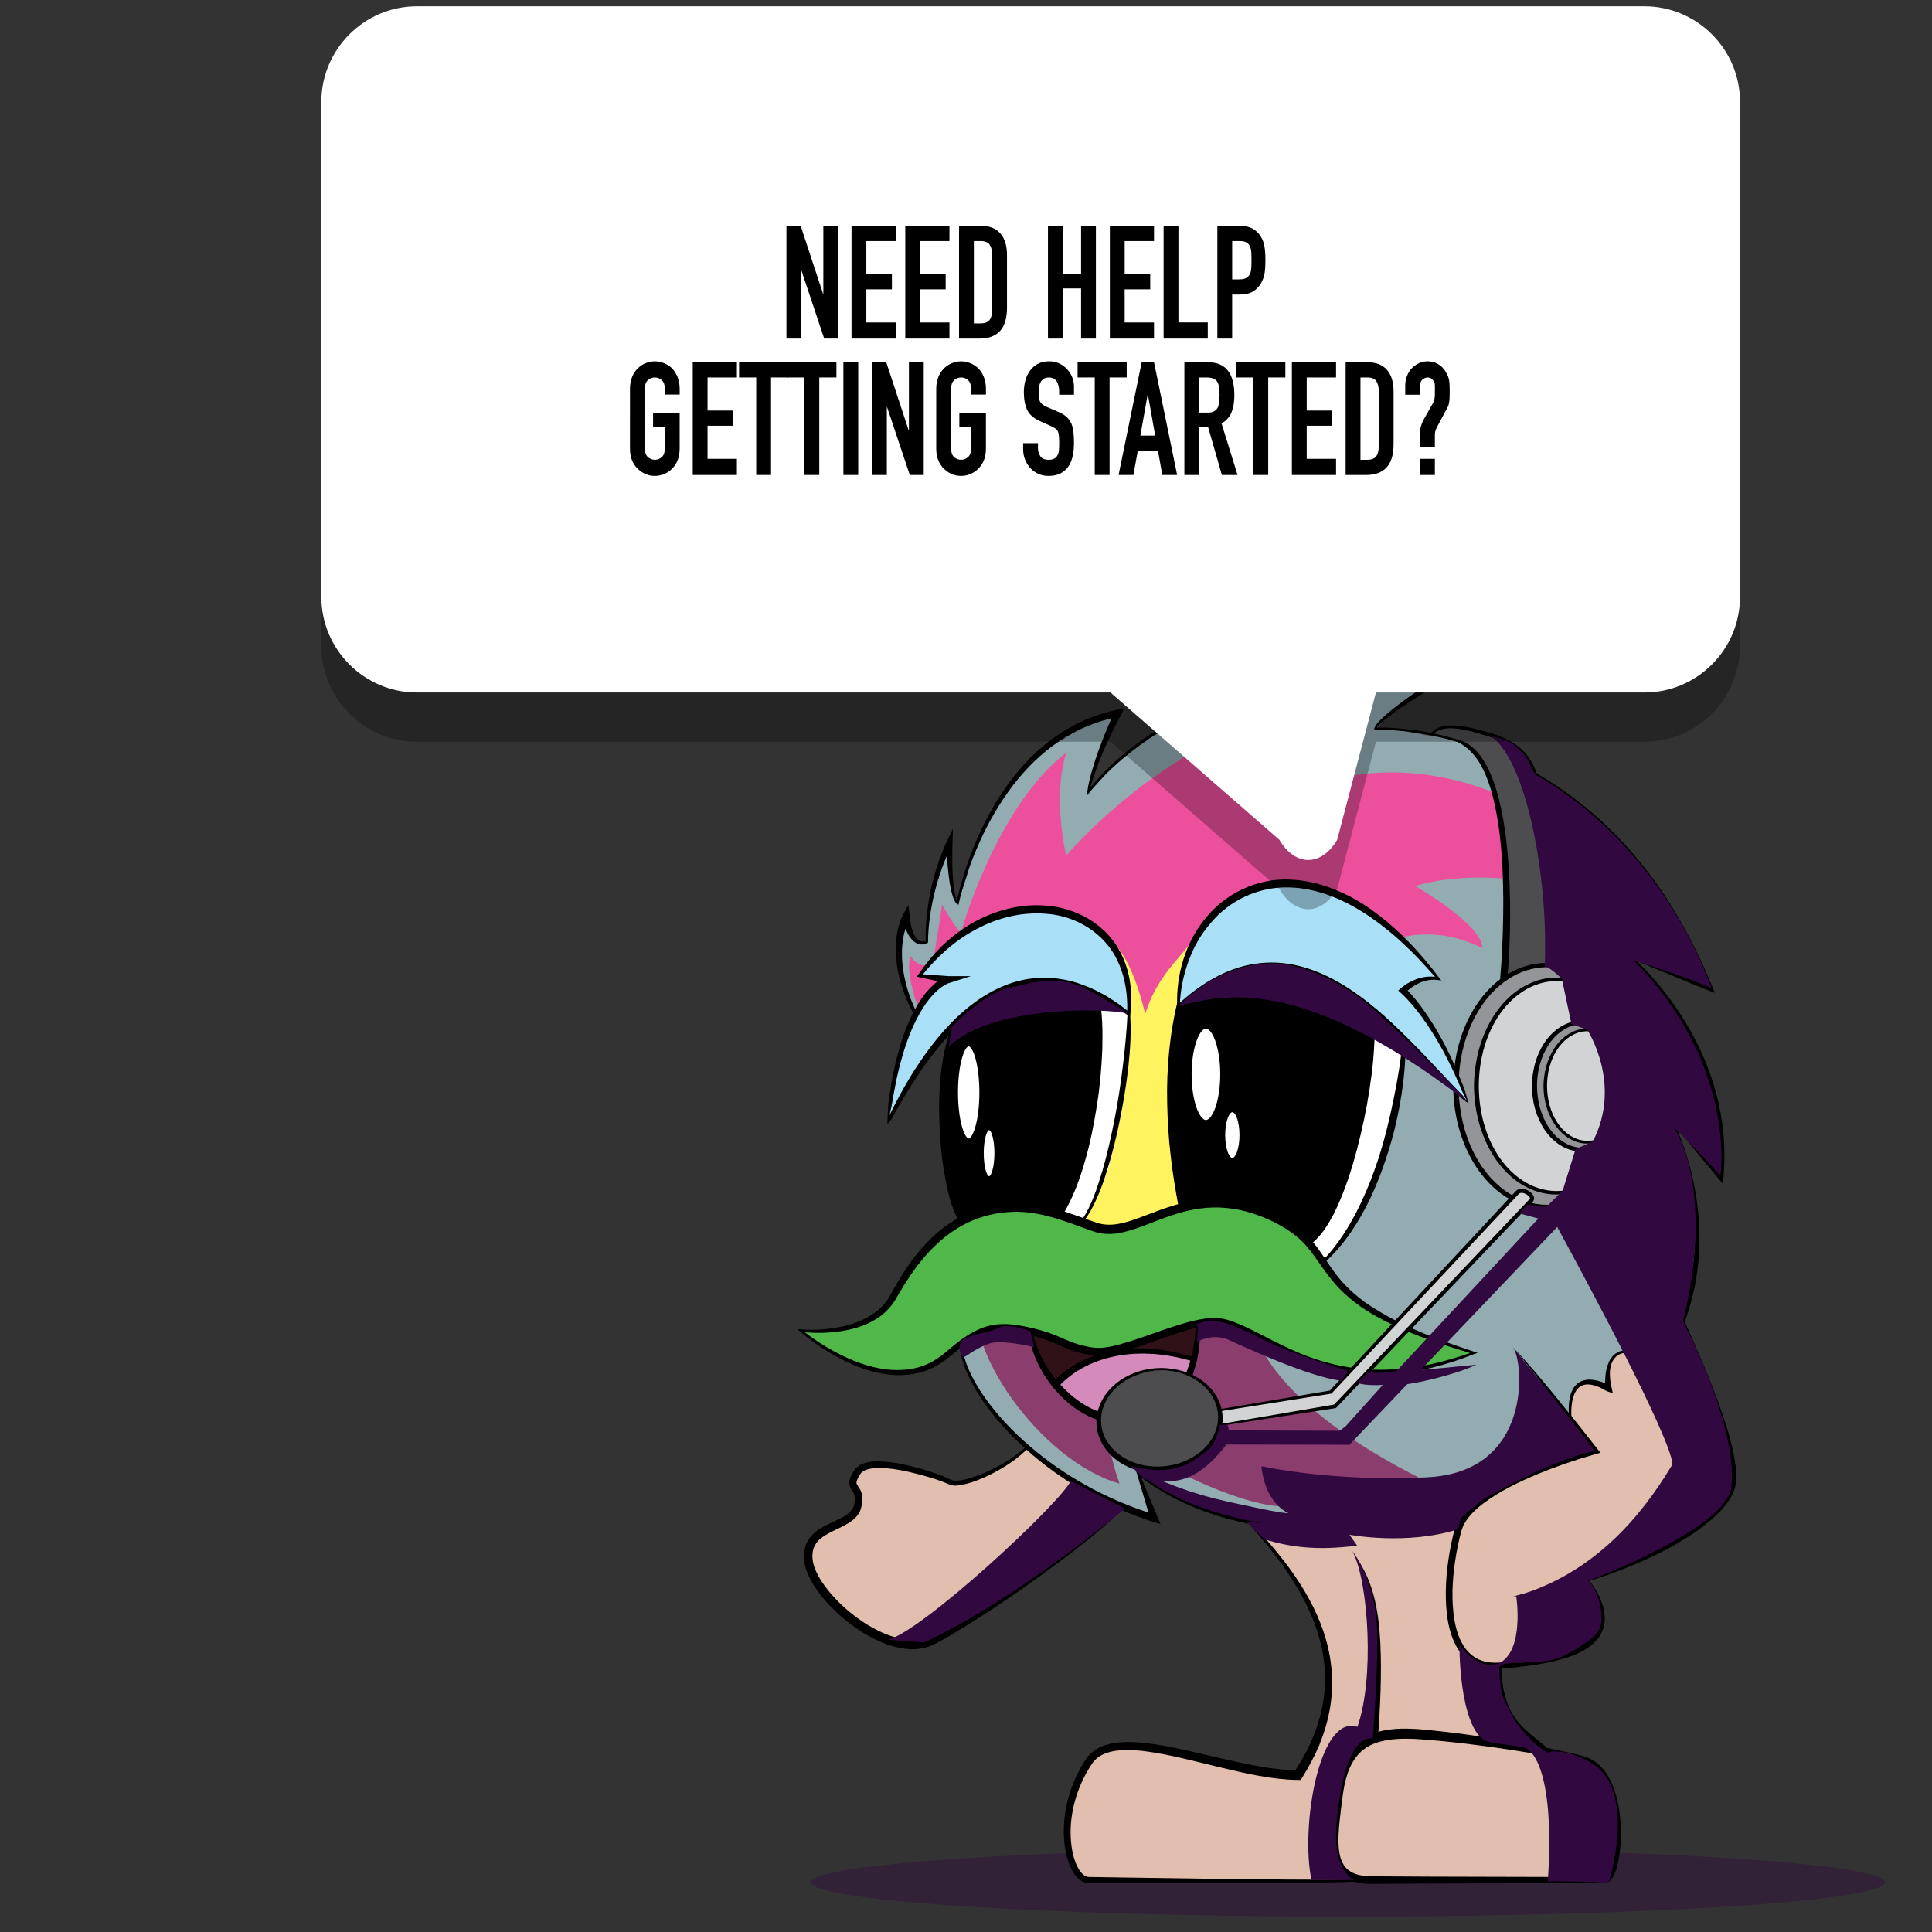 <?xml version="1.0" encoding="utf-8"?>
<!-- Generator: Adobe Illustrator 23.0.4, SVG Export Plug-In . SVG Version: 6.00 Build 0)  -->
<svg version="1.1" id="OTIS-New" xmlns="http://www.w3.org/2000/svg" xmlns:xlink="http://www.w3.org/1999/xlink" x="0px" y="0px"
	 viewBox="0 0 200 200" style="enable-background:new 0 0 200 200;" xml:space="preserve">
<rect x="0" y="0" width="200" height="200" fill="#333333" stroke="none"/>
<style type="text/css">
	.st0{opacity:0.4;fill:#310940;enable-background:new    ;}
	.st1{fill:#E2BEAE;}
	.st2{fill:#92ACB2;}
	.st3{fill:#FFF360;}
	.st4{fill:#FFFFFF;}
	.st5{fill:#EC509C;}
	.st6{fill:#8B3D6E;}
	.st7{fill:#301118;}
	.st8{fill:#D48BBC;}
	.st9{fill:none;}
	.st10{fill:#D1D3D4;}
	.st11{fill:#939598;}
	.st12{fill:#4D4D4F;}
	.st13{fill:#FFFFFF;stroke:#000000;stroke-width:0.602;stroke-miterlimit:10;}
	.st14{fill:#FFFFFF;stroke:#000000;stroke-width:0.301;stroke-miterlimit:10;}
	.st15{fill:#FFFFFF;stroke:#000000;stroke-width:0.685;stroke-miterlimit:10;}
	.st16{fill:#FFFFFF;stroke:#000000;stroke-width:0.343;stroke-miterlimit:10;}
	.st17{fill:#A9E0F7;}
	.st18{fill:#50B848;}
	.st19{fill:#310940;}
	.st20{opacity:0.27;enable-background:new    ;}
</style>
<g>
	<ellipse class="st0" cx="139.54" cy="194.855" rx="55.593" ry="3.547"/>
	<path class="st1" d="M134.89,194.743c-2.6,0.036-5.246,0.041-7.815,0.003c-0.626-0.009-1.897,0.035-2.528,0.069
		c-1.713,0.093-3.511-0.127-5.252-0.055c-2.196,0.092-4.259-0.351-6.429-0.088c-0.2,0.024-0.412,0.047-0.598-0.031
		c-0.223-0.095-0.361-0.316-0.485-0.524c-0.436-0.736-0.989-1.511-1.113-2.36c-0.138-0.941-0.153-1.916-0.117-2.863
		c0.042-1.065,0.224-1.794,0.623-2.752c0.388-0.931,0.336-1.981,0.83-2.882c1.283-2.336,3.737-2.518,6.121-2.19
		c2.581,0.355,5.018,0.9,7.548,1.481c0.548,0.125,1.115,0.167,1.651,0.337c1.676,0.531,3.693,0.765,5.433,0.601
		c0.473-0.045,0.77,0.154,1.22,0.177c0.318,0.016,0.597-0.203,0.819-0.432c0.779-0.807,1.222-1.857,1.506-2.927
		c0.285-1.073,0.639-2.138,0.887-3.229c0.533-2.353,0.453-4.832-0.13-7.168c-0.279-1.12-0.672-2.21-1.155-3.258
		c-0.771-1.67-1.79-3.55-3.102-4.863c-0.984-0.985-1.767-2.113-2.656-3.202c-1.883-2.305-3.982-4.799-6.521-6.409
		c-2.445-1.551-2.389-2.035-5.327-2.535c-0.449-0.076-0.986-0.082-1.27,0.274c-0.165,0.206-0.198,0.486-0.214,0.75
		c-0.214,3.647,2.881,2.93-0.007,5.036c-2.369,1.728-7.783,6.528-10.396,7.868c-2.369,1.215-4.863,3.057-7.091,4.63
		c-2.018,1.426-3.821,2.27-6.261,1.888c-1.836-0.287-4.738-2.231-6.113-3.481c-1.185-1.076-2.776-3.577-3.266-5.101
		c-0.49-1.525,1.544-3.107,3.028-3.707c0.397-0.16,1.408-0.903,1.738-1.178c1.085-0.905-0.556-2.283-0.043-3.599
		c0.388-0.995,2.619-1.594,3.655-1.333c1.036,0.262,3.283,0.602,4.283,0.978c2.411,0.905,3.486,1.186,5.748-0.045
		c3.031-1.649,5.731-3.59,8.386-5.768c0.55-0.451,1.643-0.356,1.899-1.02c0.318-0.826,0.09-1.796,0.456-2.602
		c0.523-1.151,1.987-1.476,3.248-1.567c5.337-0.39,9.744,1.105,14.613,2.985c3.457,1.335,8.533-0.979,12.459-1.278
		c6.53-0.498,11.345,1.591,16.128-4.305c1.952-2.407,4.042-5.151,5.634-7.782c1.03-1.703,2.377-4.447,5.056-2.666
		c1.138,0.757,1.677,2.125,2.144,3.41c1.466,4.027,3.516,7.813,4.993,11.836c0.655,1.786,1.456,3.525,1.901,5.381
		c0.216,0.9,0.353,1.827,0.308,2.754c-0.022,0.457-0.196,0.92-0.209,1.364c-0.037,1.253-0.514,1.763-1.471,2.626
		c-0.872,0.788-1.527,1.737-2.605,2.285c-0.349,0.177-0.731,0.296-1.049,0.525c-0.359,0.257-0.61,0.635-0.928,0.939
		c-0.461,0.44-1.049,0.717-1.625,0.987c-0.726,0.339-1.453,0.679-2.179,1.018c-1.055,0.493-1.88,0.621-3,0.728
		c-0.637,0.061-1.485,1.073-2.132,0.849c0.185,0.649,0.702,1.144,1.026,1.738c0.245,0.45,0.376,0.951,0.504,1.447
		c0.077,0.3,0.156,0.604,0.146,0.914c-0.015,0.43-0.198,0.836-0.408,1.213c-0.602,1.084-1.284,2.111-2.467,2.523
		c-1.57,0.548-3.249,0.737-4.884,0.991c-0.482,0.075-0.952-0.074-1.426-0.02c-0.087,0.01-0.167,0.022-0.243,0.036
		c-2.051,0.37-0.686,3.233-0.408,4.355c0.2,0.805,0.235,1.257,0.906,1.867c1.238,1.126,2.635,2.478,4.279,2.953
		c1.248,0.361,2.563,0.331,3.619,1.189c1.112,0.904,1.827,2.305,2.205,3.665c0.513,1.846,0.49,3.792,0.465,5.707
		c-0.009,0.644-0.188,1.25-0.465,1.831c-0.429,0.898-1.453,1.026-2.23,1.019c-2.921-0.027-5.507-0.094-8.428-0.12
		c-3.163-0.029-5.418,0.158-8.581,0.12c-1.613-0.02-1.863-0.478-3.447,0c-1.308,0.394-2.633-0.053-4.022-0.12
		C138.944,194.563,136.188,194.726,134.89,194.743z"/>
	<path class="st2" d="M175.333,123.081c-0.197-0.902-0.315-1.827-0.587-2.719c-0.117-0.384-0.253-0.759-0.404-1.13
		c-0.125-0.305-0.134-0.606-0.244-0.917c-0.19-0.537-0.531-1.015-0.74-1.547c-0.105-0.27-0.14-0.783-0.376-0.968
		c0.325,0.255,0.467,0.697,0.807,0.929c1.125,0.767,1.587,2.264,2.702,3.103c0.291,0.219,1.526,1.237,1.37,1.664
		c0.385-1.058,0.398-2.172,0.277-3.278c-0.109-1.005-0.105-2.004-0.281-3.015c-0.374-2.155-1.08-4.24-1.956-6.24
		c-0.727-1.66-1.712-3.195-2.741-4.687c-0.649-0.941-1.318-1.869-2.037-2.758c-0.359-0.443-0.73-0.877-1.117-1.296
		c-0.312-0.337-0.778-0.668-1.005-1.066c0.919,0.413,1.848,0.801,2.788,1.165c0.38,0.148,0.762,0.291,1.149,0.421
		c1.421,0.475,2.732,1.212,4.217,1.534c-0.927-2.588-2.146-5.072-3.622-7.391c-0.849-1.333-1.788-2.541-2.561-3.925
		c-0.36-0.645-0.837-1.034-1.288-1.589c-1.016-1.25-2.035-2.5-3.16-3.654c-0.488-0.5-0.92-0.755-1.495-1.105
		c-0.357-0.218-0.531-0.562-0.79-0.869c-0.277-0.327-0.563-0.49-0.925-0.73c-0.729-0.485-1.413-1.033-2.135-1.526
		c-0.603-0.412-1.292-0.711-1.919-1.108c-1.36-0.86-2.777-1.628-4.194-2.389c-0.497-0.267-1.015-0.502-1.562-0.641
		c-0.985-0.25-1.955-0.32-2.921-0.651c-0.779-0.266-1.625-0.407-2.44-0.527c-1.84-0.285-3.764-0.817-5.593-0.707
		c0.247-0.555,0.805-0.922,1.22-1.348c0.35-0.359,0.725-0.692,1.115-1.005c0-0.23,0.847-0.564,1.034-0.668
		c0.519-0.287,1.009-0.645,1.509-0.965c0.12-0.077,0.247-0.183,0.215-0.311c-0.016-0.069-0.076-0.118-0.136-0.156
		c-0.259-0.164-0.574-0.207-0.879-0.242c-2.662-0.303-5.257-0.362-7.939-0.272c-2.866,0.096-5.774,0.309-8.553,1.059
		c-2.594,0.7-5.217,1.397-7.611,2.674c-1.893,1.01-3.693,2.194-5.372,3.532c-0.839,0.668-1.648,1.375-2.423,2.117
		c-0.68,0.652-1.301,1.529-2.045,2.083c0.215-1.567,0.696-3.045,1.245-4.533c0.259-0.701,0.52-1.459,0.894-2.109
		c0.113-0.197,0.822-1.415,0.931-1.442c-2.163,0.515-4.12,1.651-6.023,2.8c-0.887,0.536-1.774,1.08-2.578,1.734
		c-2.52,2.049-4.072,5.031-5.472,7.961c-0.56,1.171-1.113,2.362-1.407,3.633c-0.134,0.577-0.333,1.115-0.516,1.687
		c-0.093,0.288-0.634,1.577-0.473,1.828c-1.222-1.899-0.616-4.076-0.952-6.218c0.034,0.216-0.359,0.833-0.438,1.064
		c-0.134,0.386-0.223,0.781-0.33,1.173c-0.247,0.902-0.557,1.786-0.805,2.689c-0.263,0.952-0.494,1.915-0.653,2.89
		c-0.074,0.454-0.206,0.977-0.163,1.439c0.042,0.442,0.239,1.057-0.415,1.175c-0.138,0.025-0.471-0.067-0.598-0.138
		c-0.3-0.171-0.536-0.555-0.657-0.871c-0.096-0.25-0.085-1.283-0.279-1.436c-0.312-0.247-0.55,0.297-0.64,0.573
		c-0.353,1.081-0.339,2.247-0.234,3.379c0.248,2.676,0.749,5.366,2.826,7.27c0.1,0.092,0.218,0.187,0.353,0.179
		c0.127-0.007,0.231-0.103,0.324-0.19c1.019-0.95,1.792,0.09,2.679,0.636c1.034,0.636,2.106,1.217,3.072,1.956
		c1.802,1.382,4.207,3.972,3.701,6.476c-0.184,0.908-0.846,1.705-1.194,2.556c-0.568,1.385-0.978,2.756-1.756,4.054
		c-0.854,1.423-1.923,2.709-2.746,4.151c-3.001,5.263-2.074,13.387,1.374,18.369c3.588,5.184,8.88,9.118,14.696,11.477
		c0.905,0.367,2.148,1.018,3.109,1.049c-0.253-0.008-0.942-2.853-1.167-3.182c-0.161-0.236-0.535-0.821-0.317-1.108
		c0.275-0.363,0.203,0,0.45,0.2c0.622,0.503,1.687,1.259,2.45,1.557c0.856,0.334,1.689,0.737,2.534,1.122
		c1.109,0.506,2.244,1.018,3.458,1.131c0.375,0.035,0.762,0.032,1.112,0.172c0.171,0.068,0.326,0.167,0.491,0.247
		c1.222,0.589,2.819,0.442,4.143,0.593c1.637,0.188,3.261,0.21,4.892,0.319c-0.117-0.008-1.297-1.84-1.323-2.071
		c-0.006-0.055-0.007-0.115,0.022-0.163c0.061-0.103,0.21-0.098,0.33-0.078c3.427,0.537,6.857,0.345,10.291,0.566
		c1.709,0.109,3.48,0.21,5.078-0.403c0.343-0.132,0.676-0.296,0.966-0.521c0.213-0.165,0.4-0.361,0.61-0.529
		c0.362-0.293,0.783-0.502,1.201-0.709c3.405-1.685,6.87-3.39,10.616-4.025c-0.202-0.322-0.384-0.686-0.622-0.984
		c-0.152-0.19-0.358-0.296-0.531-0.463c-0.595-0.571-0.978-1.233-1.421-1.908c-0.073-0.111-0.15-0.221-0.192-0.346
		c-0.032-0.094-0.042-0.194-0.051-0.293c-0.044-0.508-0.083-1.101,0.02-1.604c0.085-0.414,0.434-0.803,0.704-1.123
		c0.147-0.175,0.307-0.351,0.515-0.443c0.466-0.208,0.914,0.059,1.359,0.169c0.491,0.123,0.917,0.274,1.369,0.51
		c-0.175-0.091,0.001-1.375,0.024-1.565c0.047-0.38-0.012-0.877,0.109-1.233c0.431-1.259,2.175-1.113,3.127-0.684
		c0.987,0.445,1.33,1.095,1.885,1.937c-0.103-0.156-0.026-0.72-0.036-0.918c-0.014-0.28-0.009-0.558-0.008-0.834
		c0.002-0.398-0.036-0.783,0.02-1.182c0.108-0.747,0.47-1.546,1.3-1.667c0.344-0.05,0.51,0.113,0.759,0.305
		c0.446,0.344,0.821,0.62,1.208,1.041c0.189,0.206,0.38,0.416,0.49,0.672c-0.3-0.528-0.537-1.085-0.725-1.661
		c-0.134-0.409-0.243-0.947-0.491-1.297c-0.064-0.09-0.14-0.19-0.121-0.299c0.009-0.053,0.04-0.099,0.069-0.142
		c0.232-0.344,0.386-0.548,0.471-0.952c0.085-0.405,0.195-0.804,0.299-1.204c0.392-1.505,0.531-3.063,0.628-4.615
		c0.045-0.741,0.081-1.486,0.096-2.229C175.687,125.887,175.642,124.498,175.333,123.081z"/>
	<path class="st3" d="M126.659,115.227c0,4.058-0.401,8.607-2.32,12.266c-0.524,1-1.292,2.206-2.442,2.552
		c-0.733,0.221-1.421-0.132-2.152,0.018c-1.23,0.25-2.234,0.883-3.549,0.873c-1.384-0.011-3.637-0.822-4.558-1.865
		c-0.681-0.771-1.031-1.789-1.16-2.809c-0.066-0.522-0.078-1.059,0.053-1.569c0.456-1.769,2.456-2.753,3.077-4.471
		c0.701-1.938,0.142-3.857,0.201-5.833c0.07-2.368,0.52-4.704,0.965-7.025c0.547-2.85,1.997-6.513,0.183-9.164
		c-0.125-0.183-0.264-0.362-0.325-0.575s-0.022-0.473,0.158-0.603c0.088-0.063,0.198-0.089,0.305-0.105
		c0.894-0.136,1.851,0.272,2.37,1.014c0.278,0.397,0.46,0.9,0.885,1.133c1.441,0.792,3.399-0.43,4.376-1.409
		c0.241-0.242,0.547-0.527,0.874-0.425c0.209,0.065,0.337,0.271,0.437,0.467c0.979,1.925,0.91,4.187,1.202,6.327
		c0.258,1.895,0.814,3.731,1.163,5.609C126.751,111.508,126.659,113.332,126.659,115.227z"/>
	<path class="st4" d="M113.474,103.964c-0.08-0.325-0.183-0.647-0.198-0.981c-0.013-0.334,0.077-0.691,0.326-0.914
		c0.321-0.287,0.814-0.279,1.227-0.152c0.664,0.206,1.239,0.684,1.56,1.301c0.41,0.786,0.401,1.715,0.382,2.602
		c-0.018,0.821,0.035,1.64,0.067,2.459c0.015,0.37-0.04,0.724-0.107,1.075c-0.096,0.508-0.216,1.009-0.188,1.544
		c0.063,1.173-0.358,2.233-0.496,3.374c-0.228,1.879-0.726,3.759-1.073,5.628c-0.08,0.43-0.16,0.862-0.313,1.271
		c-0.492,1.316-1.099,2.586-1.701,3.863c-0.17,0.361-0.542,0.659-0.635,1.041c-0.053,0.221-0.062,0.457-0.163,0.66
		c-0.143,0.288-0.476,0.47-0.796,0.434c-0.5-0.055-0.845-0.561-1.336-0.668c-0.1-0.021-0.207-0.028-0.287-0.09
		c-0.117-0.09-0.131-0.261-0.12-0.409c0.183-2.515,1.98-4.616,2.426-7.09c0.158-0.872,0.198-1.761,0.334-2.637
		c0.205-1.312,0.805-2.588,0.927-3.898c0.117-1.258,0.583-2.464,0.483-3.754c-0.063-0.813-0.372-1.669-0.259-2.488
		C113.639,105.367,113.669,104.75,113.474,103.964z"/>
	<path class="st4" d="M141.998,122.899c-1.049,2.529-2.265,4.921-4.194,6.909c-0.117,0.121-0.243,0.245-0.401,0.301
		c-0.359,0.127-0.733-0.12-1.033-0.354c-0.196-0.153-0.393-0.306-0.589-0.459c-0.089-0.069-0.183-0.144-0.22-0.251
		c-0.036-0.102-0.014-0.215,0.01-0.321c0.2-0.9,0.474-1.785,0.818-2.641c0.297-0.74,0.777-1.397,0.954-2.171
		c0.092-0.403,0.045-0.807,0.117-1.211c0.214-1.204,0.992-2.428,1.413-3.583c0.927-2.538,1.615-5.159,2.136-7.809
		c0.171-0.871,0.424-1.788,0.45-2.672c0.028-0.976-0.013-1.928,0.113-2.902c0.036-0.285,0.084-0.575,0.227-0.823
		c0.225-0.388,0.69-0.622,1.136-0.571c0.527,0.06,0.941,0.463,1.31,0.842c0.401,0.413,0.813,0.84,1.023,1.376
		c0.22,0.562,0.196,1.187,0.138,1.788c-0.142,1.476-0.471,2.911-0.581,4.376c-0.131,1.732-0.813,3.325-1.01,5.011
		C143.603,119.522,142.677,121.259,141.998,122.899z"/>
	<path d="M112.737,117.795c-0.016,0.085-0.031,0.169-0.047,0.254c-0.16,0.871-0.386,1.553-0.692,2.359
		c-0.339,0.894-0.438,1.848-0.894,2.705c-0.69,1.306-1.192,2.707-1.889,4.012c-0.127,0.239-0.603,1.374-0.995,1.275
		c-0.392-0.099-0.2-1.013-0.32-1.296c-0.203-0.474-0.817-0.805-1.262-1.016c-0.986-0.469-2.542-0.474-3.612-0.341
		c-0.992,0.123-1.751,0.891-2.828,0.949c-0.216,0.012-0.446,0.003-0.628-0.115c-0.15-0.097-0.248-0.256-0.33-0.415
		c-0.262-0.508-0.412-1.065-0.561-1.617c-0.231-0.855-0.461-1.711-0.691-2.565c-0.182-0.674-0.217-1.248-0.231-1.928
		c-0.012-0.605-0.198-1.215-0.239-1.828c-0.053-0.788,0.013-1.578,0.079-2.364c0.131-1.551,0.033-3.088,0.146-4.648
		c0.071-0.974,0.34-1.912,0.496-2.873c0.067-0.411,0.135-0.827,0.295-1.212c0.113-0.272,0.269-0.523,0.424-0.773
		c0.125-0.2,0.25-0.401,0.375-0.602c0.143-0.231,0.287-0.462,0.471-0.662c0.652-0.715,1.629-0.968,2.349-1.575
		c0.873-0.735,1.527-1.607,2.608-2.08c0.599-0.262,1.248-0.385,1.891-0.506c2.117-0.397,4.321-0.792,6.396-0.219
		c0.67,0.185,0.435,0.933,0.397,1.463c-0.047,0.672,0.216,1.277,0.332,1.935c0.239,1.36,0.266,2.75,0.169,4.126
		c-0.047,0.66-0.189,1.324-0.214,1.983c-0.018,0.462,0.085,0.891,0.031,1.357C113.52,113.665,113.119,115.73,112.737,117.795z"/>
	<path d="M121.791,104.645c0.016-0.102,0.033-0.206,0.049-0.308c0.039-0.245,0.078-0.49,0.161-0.724
		c0.293-0.833,1.024-1.243,1.575-1.856c0.599-0.668,1.025-1.405,1.77-1.944c1.543-1.114,3.261-0.929,5.005-1.241
		c1.126-0.202,2.262-0.392,3.408-0.414c0.873-0.016,2.229-0.067,3.017,0.352c1.303,0.693,2.653,1.337,3.932,2.069
		c1.025,0.587,1.332,2.151,1.384,3.265c0.063,1.349-0.263,2.659-0.227,3.999c0.041,1.521-0.328,3.156-0.514,4.666
		c-0.122,0.992-0.121,1.991-0.403,2.966c-0.179,0.637-0.194,1.244-0.427,1.864c-0.611,1.62-0.709,3.325-1.215,4.981
		c-0.46,1.504-1.101,2.409-1.667,3.863c-0.094,0.239-0.707,0.989-0.852,1.201c-0.682,0.998-1.007,1.91-2.586,0.428
		c-0.43-0.403-0.809-0.872-1.309-1.184c-0.503-0.312-1.102-0.421-1.685-0.522c-1.632-0.286-3.264-0.571-4.896-0.857
		c-0.786-0.138-1.57-0.296-2.355-0.432c-0.598-0.103-0.829,2.295-1.432,2.353c-0.198-1.01-0.398-2.219-0.784-5.266
		c-0.117-0.92-0.188-1.871-0.307-2.801c-0.084-0.66-0.168-1.32-0.208-1.983c-0.045-0.736-0.034-1.475-0.024-2.213
		c0.012-0.872,0.024-1.745,0.036-2.618c0.027-1.921,0.054-3.846,0.281-5.754c0.098-0.816,0.134-1.759,0.471-2.518
		c0.143-0.322,0.287-0.644,0.43-0.966c0.301-0.677,0.628-1.386,1.227-1.821"/>
	<path class="st5" d="M96.306,106.689c-1.413-1.855-2.644-6.297-2.045-7.737c0.761,1.357,2.252,0.952,2.252,0.952
		s0.432-2.279,1.018-6.251c0.929,1.767,1.93,2.915,1.93,2.915s3.632-13.074,10.913-18.649c-1.462,4.695,0,10.658,0,10.658
		s13.561-16.097,30.117-15.494c-5.647,4.248-7.533,5.236-8.846,9.957c18.275-9.338,35.496,4.737,40.165,13.555
		c-13.894-8.818-25.306-4.87-25.306-4.87s6.949,3.966,6.949,6.425c-6.223-3.174-12.426-0.425-12.745,2.432s-2.962-4.278-2.962-4.278
		s-11.073-2.889-14.146,0.927c-1.985,2.465-3.928,4.145-5.05,7.738c-1.404-5.853-3.295-8.058-5.161-8.476
		c-3.77-0.846-10.065,4.832-10.297,4.882C102.86,101.427,96.306,106.689,96.306,106.689L96.306,106.689z"/>
	<path class="st6" d="M101.498,133.952c-2.279,5.031,6.108,17.28,14.388,19.625c-0.829-2.296-1.227-4.666-1.118-5.265
		c0.872,0.572,12.56,7.965,18.851,7.645c-1.1-1.426-1.793-2.802-1.602-3.156c2.126,1.121,15.02,1.78,17.992,1.644
		c-15.269-6.88-22.438-15.502-20.117-20.976c1.413-3.333-24.631-1.685-24.739-1.712
		C105.043,131.729,101.498,133.952,101.498,133.952z"/>
	<path class="st7" d="M121.515,145.904c-0.577,0.305-1.248,0.43-1.844,0.71c-0.586,0.276-1.112,0.706-1.748,0.824
		c-0.569,0.106-1.15-0.053-1.707-0.209c-0.864-0.243-1.728-0.487-2.592-0.73c-0.62-0.174-1.249-0.353-1.793-0.699
		c-0.431-0.274-0.792-0.643-1.144-1.012c-0.89-0.933-1.753-1.892-2.586-2.876c-0.922-1.088-1.185-2.401-1.62-3.737
		c-0.086-0.266-0.174-0.537-0.189-0.816c-0.023-0.459,0.15-0.902,0.321-1.329c0.214-0.534,0.433-1.077,0.792-1.527
		c0.371-0.466,0.873-0.807,1.388-1.109c2.678-1.567,6.228-1.045,9.222-1.045c0.875,0,1.991-0.189,2.84,0.009
		c1.761,0.411,2.548,1.945,3.132,3.506c0.733,1.96-0.148,3.608-0.517,5.528c-0.15,0.781-0.211,1.581-0.421,2.348
		c-0.21,0.767-0.593,1.523-1.243,1.981C121.715,145.79,121.617,145.849,121.515,145.904z"/>
	<path class="st8" d="M121.176,145.999c-0.047,0.025-0.096,0.048-0.146,0.069c-0.921,0.39-1.716,0.697-2.746,0.671
		c-0.644-0.016-1.289-0.032-1.933-0.049c-0.765-0.02-1.538-0.04-2.277-0.243c-1.587-0.437-3.809-1.697-4.73-3.095
		c-0.034-0.051-0.069-0.109-0.06-0.171c0.01-0.073,0.076-0.123,0.136-0.164c0.752-0.518,1.743-0.967,2.409-1.518
		c0.366-0.303,0.585-0.641,1.076-0.871c0.517-0.242,1.074-0.391,1.628-0.522c0.593-0.141,1.197-0.263,1.806-0.245
		c1.129,0.034,2.093,0.362,3.212,0.182c1.107-0.178,2.458-0.034,3.499,0.386c0.401,0.161,0.505,0.324,0.483,0.782
		c-0.061,1.331-0.506,2.641-1.268,3.733C121.977,145.366,121.625,145.763,121.176,145.999z"/>
	<line class="st9" x1="113.388" y1="142.309" x2="113.332" y2="142.309"/>
	<g>
		<path d="M106.884,137.802c0.232,1.146,0.656,2.247,1.237,3.256c0.568,1.016,1.283,1.949,2.109,2.76
			c1.63,1.621,3.778,2.836,6.047,2.691c1.14-0.05,2.273-0.292,3.282-0.796c1.003-0.514,1.85-1.292,2.488-2.231
			c0.144-0.245,0.321-0.471,0.441-0.732l0.369-0.778c0.187-0.546,0.394-1.089,0.506-1.664c0.162-0.562,0.223-1.148,0.313-1.729
			c0.074-0.583,0.089-1.176,0.142-1.766h0.421c0.016,1.206-0.014,2.426-0.256,3.629c-0.088,0.608-0.295,1.191-0.474,1.782
			l-0.37,0.855c-0.121,0.287-0.305,0.545-0.457,0.819c-0.66,1.067-1.622,1.966-2.745,2.553c-1.13,0.58-2.383,0.858-3.626,0.926
			c-0.611,0.018-1.274,0.002-1.891-0.158c-0.627-0.126-1.215-0.367-1.779-0.637c-1.122-0.559-2.122-1.322-2.971-2.216
			c-1.687-1.786-2.911-4.055-3.203-6.501L106.884,137.802z"/>
	</g>
	<ellipse class="st10" cx="159.906" cy="112.493" rx="9.436" ry="12.452"/>
	<path class="st11" d="M166.96,120.155c0.219-0.365,0.511-0.68,0.8-0.991c-0.33,1.1-0.989,1.969-1.741,2.814
		c-1.559,1.751-3.73,2.967-6.114,2.967c-5.211,0-9.436-5.575-9.436-12.452c0-6.878,4.224-12.452,9.436-12.452
		c3.3,0,6.421,2.432,7.786,5.358c0.111,0.239,0.223,0.479,0.335,0.717c-0.62-0.882-1.309-1.702-2.038-2.494
		c-0.455-0.495-1.042-0.844-1.577-1.244c-0.26-0.195-0.446-0.226-0.734-0.33c-0.361-0.129-0.495-0.352-0.903-0.381
		c-0.327-0.023-0.684-0.125-1.021-0.163c-0.567-0.066-1.124-0.075-1.694-0.045c-0.557,0.029-1.123,0.077-1.642,0.281
		c-0.368,0.144-0.701,0.363-1.02,0.597c-1.813,1.336-3.186,3.259-3.863,5.406c-0.304,0.966-0.502,2.037-0.643,3.034
		c-0.166,1.167-0.1,2.36,0.116,3.516c0.187,1.005,0.486,1.986,0.84,2.944c0.301,0.811,0.542,1.857,1.057,2.561
		c0.146,0.199,0.31,0.384,0.475,0.568c1.33,1.486,2.809,2.841,4.875,3.101c0.413,0.052,0.729-0.061,1.115-0.141
		c0.43-0.089,0.882-0.067,1.316-0.164c0.854-0.191,1.668-0.554,2.378-1.065c0.367-0.264,0.705-0.568,1.041-0.869
		c0.214-0.191,0.429-0.385,0.591-0.622C166.795,120.46,166.871,120.305,166.96,120.155z"/>
	<path class="st11" d="M167.522,116.503c-0.343,0.979-1.182,1.691-2.104,2.111c-0.391,0.178-0.597,0.295-1.021,0.326
		c-0.435,0.031-0.876,0.092-1.296,0.021c-0.433-0.073-0.974-0.231-1.362-0.433c-0.639-0.331-1.171-1.088-1.54-1.684
		c-0.812-1.314-1.185-2.882-1.185-4.419c0-3.529,1.83-6.591,4.505-6.591c2.411,0,3.633,1.448,4.333,2.95
		c0.057,0.123,0.115,0.246,0.172,0.368c-0.318-0.452-0.672-0.873-1.046-1.28c-0.233-0.254-0.535-0.433-0.809-0.638
		c-0.133-0.1-0.229-0.117-0.377-0.169c-0.185-0.067-0.254-0.181-0.463-0.196c-0.167-0.012-0.351-0.064-0.524-0.084
		c-0.291-0.034-0.577-0.038-0.869-0.023c-0.286,0.015-0.576,0.04-0.843,0.144c-0.189,0.074-0.361,0.186-0.523,0.307
		c-0.863,0.637-1.54,1.25-1.974,2.27c-0.312,0.732-0.474,1.519-0.577,2.308c-0.055,0.431-0.094,0.869-0.038,1.299
		c0.045,0.342,0.147,0.674,0.256,1.001c0.291,0.867,0.639,1.729,1.186,2.463c0.194,0.26,0.412,0.504,0.651,0.724
		c0.374,0.347,0.805,0.643,1.289,0.806C164.903,118.604,166.553,117.649,167.522,116.503z"/>
	<path class="st12" d="M155.997,76.658c0.049,0.022,0.098,0.045,0.147,0.068c0.738,0.357,1.364,0.913,1.863,1.558
		c0.299,0.386,0.39,0.818,0.571,1.256c0.067,0.162,0.184,0.29,0.249,0.454c0.1,0.25,0.16,0.524,0.235,0.782
		c0.42,1.452,0.72,2.928,1.084,4.391c0.272,1.086,0.504,2.169,0.74,3.27c0.248,1.154,0.435,2.33,0.724,3.48
		c0.074,0.295,0.192,0.585,0.255,0.88c0.058,0.273,0.061,0.573,0.078,0.854c0.04,0.645,0.057,1.293,0.192,1.927
		c0.337,1.573,0.368,3.168,0.351,4.793c0,0.013-0.571-0.235-0.622-0.263c-0.228-0.126-0.379-0.158-0.643-0.179
		c-0.431-0.034-0.863-0.049-1.295-0.06c-0.322-0.008-0.688-0.064-1.005,0.004c-0.668,0.144-1.316,0.386-1.956,0.625
		c-0.49,0.183-0.771,0.658-1.281,0.809c-0.258-1.136,0.283-2.12,0.344-3.243c0.059-1.107,0.026-2.216-0.006-3.323
		c-0.053-1.836-0.025-3.666-0.074-5.501c-0.032-1.212-0.256-2.408-0.415-3.607c-0.077-0.579-0.098-1.148-0.27-1.704
		c-0.185-0.599-0.369-1.198-0.554-1.797c-0.256-0.832-0.515-1.669-0.903-2.451c-0.118-0.239-0.189-0.51-0.337-0.726
		c-0.141-0.206-0.291-0.419-0.444-0.616c-0.281-0.363-0.594-0.708-0.957-0.984c-0.546-0.417-1.163-0.771-1.834-0.935
		c-0.216-0.053-0.436-0.103-0.653-0.15c-0.412-0.087-0.859-0.233-1.277-0.272c0.236-0.272,0.557-0.535,0.926-0.579
		c0.351-0.042,0.67-0.165,1.028-0.207c0.527-0.063,0.997,0.067,1.511,0.138c0.508,0.07,1.124,0.223,1.596,0.421
		c0.455,0.191,0.933,0.304,1.417,0.439C155.189,76.327,155.609,76.487,155.997,76.658z"/>
	<g>
		<path d="M111.971,126.326c1.036-1.518,1.597-3.318,2.138-5.081c0.518-1.78,0.916-3.596,1.277-5.417
			c0.36-1.822,0.628-3.662,0.854-5.503c0.223-1.842,0.409-3.688,0.49-5.542l0.239-0.009c0.166,1.875,0.04,3.757-0.157,5.617
			c-0.205,1.862-0.516,3.709-0.885,5.544c-0.367,1.835-0.822,3.654-1.388,5.442c-0.283,0.894-0.597,1.78-0.983,2.638
			c-0.366,0.865-0.828,1.697-1.395,2.459L111.971,126.326z"/>
	</g>
	<g>
		<path d="M98.981,105.896c-0.554,1.637-0.808,3.354-0.964,5.073c-0.151,1.722-0.175,3.456-0.147,5.188
			c0.044,1.732,0.172,3.464,0.392,5.183c0.247,1.705,0.51,3.453,1.233,4.999l-0.206,0.124c-0.886-1.567-1.232-3.323-1.537-5.047
			c-0.301-1.732-0.442-3.486-0.506-5.241c-0.069-1.755-0.017-3.517,0.177-5.268c0.216-1.743,0.575-3.502,1.338-5.105L98.981,105.896
			z"/>
	</g>
	<g>
		<path d="M113.677,102.757c0.48,1.937,0.477,3.925,0.433,5.884c-0.08,1.964-0.252,3.923-0.571,5.862
			c-0.307,1.94-0.687,3.872-1.243,5.76c-0.541,1.888-1.235,3.754-2.251,5.447l-0.21-0.116c0.842-1.747,1.413-3.608,1.881-5.487
			c0.448-1.886,0.818-3.791,1.092-5.713c0.262-1.923,0.49-3.851,0.608-5.789c0.127-1.932,0.241-3.883,0.028-5.797L113.677,102.757z"
			/>
	</g>
	<g>
		<path d="M122.294,103.496c-0.258,1.778-0.476,3.554-0.612,5.339c-0.155,1.783-0.189,3.573-0.197,5.364
			c0.014,3.584,0.35,7.157,0.76,10.737l-0.238,0.034c-0.318-1.772-0.628-3.553-0.821-5.35c-0.214-1.795-0.324-3.603-0.359-5.414
			c-0.082-3.618,0.253-7.264,1.13-10.777L122.294,103.496z"/>
	</g>
	<g>
		<path d="M145.481,107.48c0.081,2.15-0.14,4.296-0.491,6.412c-0.355,2.118-0.885,4.207-1.577,6.243
			c-0.684,2.037-1.522,4.033-2.611,5.896c-1.073,1.863-2.399,3.614-4.058,4.993l-0.16-0.179c1.516-1.483,2.702-3.25,3.695-5.105
			c0.976-1.867,1.771-3.829,2.426-5.837c0.649-2.012,1.14-4.072,1.569-6.144c0.428-2.074,0.767-4.168,0.967-6.281L145.481,107.48z"
			/>
	</g>
	<g>
		<path d="M142.187,104.958c0.141,1.055,0.133,2.115,0.078,3.165c-0.057,1.051-0.138,2.101-0.281,3.143
			c-0.258,2.087-0.645,4.155-1.131,6.2c-0.485,2.045-1.053,4.076-1.828,6.04c-0.388,0.98-0.811,1.952-1.346,2.87
			c-0.529,0.912-1.156,1.809-2.038,2.445l-0.142-0.194c0.777-0.656,1.346-1.535,1.813-2.451c0.465-0.921,0.864-1.879,1.212-2.855
			c0.686-1.958,1.223-3.973,1.689-6c0.227-1.016,0.432-2.037,0.616-3.061c0.195-1.023,0.372-2.049,0.523-3.079
			c0.287-2.057,0.61-4.13,0.596-6.198L142.187,104.958z"/>
	</g>
	<g>
		<path d="M158.86,79.941c2.122,1.212,4.131,2.627,5.988,4.221c1.859,1.591,3.554,3.373,5.091,5.279
			c3.087,3.811,5.449,8.162,7.313,12.685l0.27,0.655l-0.668-0.252h-0.001l-8.034-3.289l0.121-0.203l0.001,0.001
			c1.585,1.419,2.963,3.035,4.203,4.753c1.231,1.724,2.298,3.569,3.154,5.514c0.852,1.946,1.488,3.991,1.85,6.092
			c0.372,2.099,0.444,4.249,0.27,6.377l-0.061,0.751l-0.506-0.571l0,0l-4.931-5.972l0.196-0.136v0.001
			c0.798,1.608,1.383,3.3,1.843,5.027c0.457,1.728,0.752,3.499,0.893,5.284c0.13,1.786,0.093,3.588-0.142,5.369
			c-0.231,1.782-0.67,3.536-1.283,5.229l-0.588-0.223c0.627-1.637,1.088-3.341,1.345-5.08c0.262-1.738,0.332-3.506,0.236-5.267
			c-0.106-1.76-0.365-3.513-0.785-5.229c-0.422-1.712-0.976-3.408-1.729-4.999v-0.001l-0.468-0.859l0.664,0.723l5.244,5.711v0.001
			l-0.568,0.179c0.202-2.069,0.167-4.167-0.164-6.225c-0.32-2.061-0.912-4.078-1.72-6.006c-0.811-1.927-1.834-3.767-3.026-5.492
			c-1.197-1.716-2.546-3.349-4.08-4.767l-0.001-0.001l-0.521-0.433l0.641,0.231l8.17,2.935h0.001l-0.399,0.403
			c-1.786-4.499-4.066-8.835-7.073-12.647c-1.497-1.906-3.151-3.693-4.975-5.293c-1.819-1.604-3.794-3.033-5.886-4.265
			L158.86,79.941z"/>
	</g>
	<g>
		<path d="M95.901,106.884c-1.349-1.642-2.28-3.61-2.797-5.682c-0.254-1.039-0.396-2.112-0.372-3.197
			c0.026-1.082,0.221-2.185,0.692-3.204l0.001-0.001l0.61-1.134l0.14,1.241c0.069,0.614,0.175,1.23,0.417,1.771
			c0.129,0.26,0.291,0.504,0.517,0.651c0.216,0.153,0.527,0.176,0.778,0.076h0.001l-0.059,0.109
			c-0.051-1.786,0.154-3.559,0.515-5.304s0.921-3.451,1.658-5.083l0.001-0.001l0.638-1.324l-0.04,1.461
			c-0.028,1.052-0.037,2.105,0.015,3.153c0.026,0.523,0.069,1.047,0.147,1.561c0.036,0.258,0.088,0.512,0.153,0.76
			c0.036,0.123,0.071,0.246,0.12,0.359c0.038,0.106,0.122,0.244,0.154,0.276l-0.001-0.002l-0.172,0.084
			c0.464-2.233,1.185-4.394,2.078-6.487c0.895-2.092,2.012-4.094,3.358-5.942c1.361-1.833,2.973-3.507,4.869-4.818
			c1.885-1.326,4.053-2.246,6.313-2.733h0.001l0.775-0.169l-0.372,0.697c-0.68,1.275-1.314,2.574-1.879,3.904
			c-0.283,0.664-0.548,1.336-0.784,2.018c-0.233,0.68-0.453,1.377-0.585,2.072v0.001l-0.216-0.084
			c1.995-2.571,4.527-4.645,7.247-6.386c2.735-1.726,5.725-3.041,8.833-3.942c3.113-0.885,6.337-1.379,9.573-1.462
			c3.236-0.098,6.478,0.162,9.665,0.714l0.77,0.134l-0.664,0.402c-0.998,0.604-1.989,1.22-2.95,1.877
			c-0.482,0.327-0.952,0.669-1.405,1.029c-0.225,0.181-0.449,0.366-0.654,0.564c-0.105,0.098-0.203,0.2-0.294,0.307
			c-0.046,0.053-0.088,0.107-0.125,0.161c-0.036,0.041-0.069,0.142-0.073,0.118v-0.001l-0.125-0.103
			c1.462-0.036,2.91,0.088,4.348,0.297c1.437,0.214,2.857,0.537,4.246,0.962l-0.071,0.229c-1.377-0.422-2.786-0.742-4.21-0.954
			c-1.423-0.208-2.87-0.331-4.3-0.295l-0.115,0.003l-0.011-0.107v-0.001c0.012-0.17,0.059-0.198,0.098-0.281
			c0.042-0.069,0.086-0.133,0.134-0.192c0.094-0.121,0.192-0.235,0.297-0.343c0.205-0.218,0.424-0.419,0.645-0.615
			c0.445-0.39,0.904-0.76,1.374-1.113c0.937-0.711,1.904-1.381,2.878-2.037l0.105,0.535c-3.148-0.573-6.351-0.859-9.549-0.791
			c-3.198,0.053-6.389,0.513-9.473,1.36c-3.08,0.863-6.048,2.138-8.773,3.822c-2.705,1.695-5.245,3.745-7.224,6.249l-0.273,0.345
			l0.057-0.43v-0.001c0.097-0.741,0.278-1.446,0.474-2.152c0.198-0.705,0.428-1.399,0.676-2.088c0.494-1.377,1.06-2.727,1.672-4.054
			l0.403,0.528h0.001c-2.173,0.428-4.267,1.268-6.111,2.515c-1.854,1.233-3.456,2.832-4.824,4.604
			c-1.353,1.787-2.492,3.741-3.416,5.795c-0.922,2.052-1.679,4.194-2.177,6.385l-0.036,0.161l-0.135-0.077l-0.003-0.002
			c-0.178-0.134-0.208-0.248-0.282-0.378c-0.063-0.126-0.109-0.255-0.156-0.384c-0.085-0.259-0.156-0.521-0.209-0.784
			c-0.113-0.526-0.19-1.056-0.249-1.587c-0.119-1.061-0.175-2.126-0.212-3.189l0.599,0.136v0.001
			c-0.774,1.559-1.384,3.207-1.802,4.907c-0.418,1.697-0.684,3.451-0.699,5.197l-0.001,0.077L96.01,97.61l-0.001,0.001
			c-0.32,0.19-0.729,0.216-1.074,0.053c-0.347-0.158-0.593-0.442-0.792-0.729c-0.376-0.593-0.58-1.243-0.751-1.89l0.749,0.107v0.001
			c-0.452,0.873-0.682,1.871-0.749,2.882c-0.068,1.014,0.021,2.045,0.221,3.056c0.409,2.018,1.231,3.983,2.479,5.646L95.901,106.884
			z"/>
	</g>
	<g>
		<path d="M168.997,125.873c2.179,4.141,4.242,8.344,6.148,12.622c0.951,2.14,1.854,4.304,2.668,6.506
			c0.79,2.21,1.566,4.438,1.871,6.828c0.068,0.599,0.096,1.213-0.013,1.854c-0.105,0.66-0.417,1.227-0.767,1.737
			c-0.702,1.033-1.63,1.825-2.571,2.563c-0.951,0.73-1.957,1.368-2.99,1.952c-1.029,0.59-2.09,1.118-3.171,1.594
			c-2.154,0.97-4.375,1.776-6.638,2.424c-2.263,0.642-4.578,1.153-6.924,1.318c2.279-0.558,4.486-1.301,6.676-2.086
			c2.185-0.796,4.343-1.658,6.451-2.616c2.093-0.983,4.178-2.006,6.044-3.333c1.816-1.313,3.678-2.995,3.207-5.339
			c-0.234-2.267-0.951-4.515-1.683-6.717c-0.758-2.204-1.608-4.38-2.508-6.536c-1.803-4.311-3.77-8.557-5.853-12.744
			L168.997,125.873z"/>
	</g>
	<g>
		<path d="M156.611,139.455c1.581,1.648,3.027,3.421,4.48,5.182c1.446,1.769,2.867,3.555,4.275,5.357l0.303,0.387l-0.49,0.145
			l-0.001,0.001c-2.034,0.57-4.053,1.264-6.01,2.07c-1.948,0.817-3.875,1.741-5.546,2.983c-0.826,0.618-1.6,1.338-2.059,2.202
			c-0.124,0.215-0.192,0.434-0.272,0.67c-0.07,0.253-0.136,0.507-0.198,0.763c-0.121,0.512-0.233,1.027-0.324,1.546
			c-0.361,2.073-0.541,4.201-0.304,6.274c0.122,1.03,0.355,2.057,0.821,2.952c0.448,0.902,1.19,1.626,2.126,1.928
			c0.933,0.339,1.967,0.182,3.036,0.087c1.057-0.105,2.11-0.233,3.149-0.417c1.038-0.188,2.066-0.428,3.033-0.801
			c0.952-0.378,1.887-0.896,2.431-1.707c0.27-0.401,0.422-0.867,0.455-1.353c0.033-0.488-0.063-0.986-0.2-1.473
			c-0.291-0.978-0.779-1.912-1.283-2.85l0.197-0.137c0.71,0.813,1.3,1.753,1.649,2.816c0.165,0.533,0.27,1.099,0.237,1.682
			c-0.035,0.58-0.222,1.163-0.548,1.651c-0.664,0.985-1.704,1.539-2.71,1.948c-1.025,0.4-2.086,0.65-3.147,0.846
			c-1.063,0.193-2.13,0.327-3.198,0.437c-0.543,0.046-1.047,0.12-1.623,0.131c-0.561,0.009-1.139-0.042-1.687-0.235
			c-0.548-0.182-1.063-0.482-1.49-0.874c-0.431-0.391-0.757-0.871-1.022-1.367c-0.525-1.003-0.772-2.098-0.906-3.18
			c-0.255-2.176-0.076-4.352,0.284-6.48c0.091-0.533,0.203-1.063,0.326-1.59c0.062-0.263,0.129-0.526,0.201-0.788
			c0.087-0.271,0.182-0.562,0.324-0.812c0.546-1.031,1.39-1.798,2.258-2.457c1.765-1.308,3.733-2.227,5.718-3.053
			c1.996-0.811,4.025-1.499,6.106-2.071l0.001-0.001l-0.187,0.532c-1.311-1.863-2.643-3.717-3.995-5.553
			C159.459,143.018,158.107,141.18,156.611,139.455z"/>
	</g>
	<g>
		<path d="M162.453,146.86c-0.073-0.59-0.082-1.177-0.015-1.771c0.076-0.585,0.231-1.206,0.676-1.691
			c0.446-0.496,1.183-0.652,1.792-0.554c0.627,0.077,1.196,0.307,1.744,0.554l0.003,0.002l-0.505,0.35
			c0.018-0.785,0-1.569,0.236-2.331l0.222-0.554c0.115-0.165,0.212-0.344,0.349-0.491c0.279-0.295,0.649-0.506,1.049-0.571
			c0.811-0.14,1.579,0.204,2.231,0.61c0.652,0.432,1.2,1.002,1.675,1.634l-0.573,0.175v-0.002c0.018-0.757,0.055-1.516,0.154-2.271
			c0.055-0.376,0.125-0.754,0.244-1.123c0.119-0.363,0.289-0.744,0.626-1c0.172-0.121,0.384-0.182,0.591-0.18
			c0.206,0.011,0.398,0.071,0.576,0.153c0.351,0.172,0.647,0.419,0.92,0.679c0.544,0.529,1.014,1.119,1.378,1.804l-0.221,0.094
			c-0.279-0.662-0.747-1.27-1.268-1.784c-0.268-0.251-0.562-0.479-0.887-0.628c-0.163-0.07-0.334-0.117-0.502-0.123
			c-0.169,0.001-0.324,0.064-0.454,0.163c-0.254,0.216-0.394,0.558-0.483,0.903c-0.094,0.347-0.135,0.712-0.151,1.078
			c-0.04,0.732,0.013,1.471,0.095,2.206v0.002l-0.071,1.19l-0.502-1.015c-0.318-0.643-0.776-1.226-1.351-1.664
			c-0.561-0.434-1.285-0.755-1.98-0.634c-0.702,0.109-1.203,0.736-1.328,1.44c-0.14,0.706-0.048,1.446,0.109,2.151l0.128,0.572
			l-0.633-0.223l-0.003-0.001c-0.475-0.288-0.981-0.539-1.502-0.642c-0.515-0.117-1.057-0.051-1.422,0.314
			c-0.37,0.357-0.559,0.908-0.656,1.455c-0.098,0.553-0.107,1.134-0.053,1.694L162.453,146.86z"/>
	</g>
	<g>
		<path d="M99.581,138.941c0.032,1.154,0.424,2.283,0.931,3.328c0.508,1.051,1.142,2.041,1.848,2.975
			c1.412,1.87,3.086,3.535,4.898,5.018c1.815,1.482,3.786,2.768,5.851,3.869c2.069,1.095,4.241,1.986,6.475,2.669h0.001
			l-0.481,0.499l-1.426-4.8v-0.001l-0.158-0.432l0.355,0.305c1.302,1.122,2.844,1.98,4.41,2.709
			c1.577,0.723,3.227,1.278,4.903,1.722c0.843,0.205,1.685,0.411,2.543,0.548c0.85,0.175,1.714,0.265,2.573,0.376
			c0.86,0.111,1.729,0.137,2.593,0.21c0.867,0.03,1.735,0.034,2.602,0.053l0,0l-0.261,0.473l-1.315-2.444l-0.109-0.203l0.223,0.02
			c2.753,0.247,5.518,0.404,8.279,0.438c1.381,0.019,2.761,0.003,4.135-0.079c1.37-0.085,2.749-0.205,4.062-0.527l0.138,0.574
			c-1.388,0.308-2.784,0.397-4.175,0.455c-1.391,0.053-2.782,0.041-4.169-0.008c-2.774-0.093-5.538-0.31-8.295-0.615l0.115-0.183
			l1.633,2.244l0.344,0.473h-0.605l0,0c-0.879-0.034-1.757-0.054-2.634-0.102c-0.875-0.09-1.753-0.132-2.623-0.26
			c-0.869-0.128-1.741-0.235-2.6-0.428c-0.865-0.154-1.715-0.379-2.565-0.602c-1.689-0.481-3.349-1.073-4.934-1.834
			c-1.577-0.772-3.107-1.655-4.434-2.839l0.196-0.126v0.001l1.929,4.621l0.297,0.713l-0.778-0.213h-0.001
			c-2.268-0.741-4.464-1.691-6.548-2.844c-2.08-1.159-4.056-2.503-5.87-4.042c-1.811-1.54-3.477-3.26-4.874-5.186
			c-0.699-0.962-1.326-1.981-1.825-3.066c-0.497-1.079-0.882-2.243-0.894-3.459L99.581,138.941L99.581,138.941z"/>
	</g>
	<g>
		<path d="M106.487,149.848c-1.059,1.097-2.337,1.95-3.68,2.648c-0.674,0.349-1.37,0.657-2.093,0.906
			c-0.362,0.123-0.732,0.231-1.115,0.307c-0.388,0.061-0.776,0.147-1.252-0.007c-1.364-0.603-2.803-0.991-4.246-1.333
			c-0.722-0.161-1.451-0.293-2.179-0.362c-0.722-0.065-1.466-0.082-2.109,0.096c-0.317,0.09-0.591,0.243-0.733,0.455
			c-0.185,0.279-0.376,0.615-0.411,0.856c-0.013,0.121-0.002,0.175,0.067,0.297c0.069,0.12,0.204,0.288,0.309,0.492
			c0.223,0.419,0.252,0.909,0.201,1.316c-0.025,0.214-0.056,0.399-0.117,0.614c-0.055,0.224-0.165,0.433-0.287,0.625
			c-0.258,0.378-0.602,0.65-0.941,0.871c-0.688,0.43-1.392,0.708-2.028,1.047c-0.636,0.33-1.202,0.734-1.5,1.277
			c-0.307,0.529-0.328,1.239-0.186,1.877c0.336,1.314,1.253,2.531,2.225,3.592c0.996,1.063,2.138,2.001,3.376,2.766
			c1.237,0.753,2.592,1.357,3.981,1.529c0.691,0.08,1.383,0.042,2.017-0.157c0.163-0.038,0.307-0.123,0.462-0.181l0.487-0.251
			c0.328-0.166,0.652-0.344,0.974-0.531c1.294-0.73,2.568-1.516,3.829-2.319c2.517-1.617,5.025-3.259,7.483-4.969
			c2.428-1.739,4.957-3.399,7.12-5.435l0.18,0.158c-1.009,1.146-2.18,2.099-3.335,3.063c-1.166,0.952-2.353,1.877-3.567,2.766
			c-2.414,1.794-4.868,3.535-7.398,5.166c-1.262,0.822-2.535,1.625-3.847,2.384c-0.326,0.192-0.657,0.379-0.997,0.556
			c-0.171,0.09-0.332,0.182-0.51,0.27c-0.194,0.078-0.38,0.183-0.582,0.235c-0.797,0.264-1.638,0.299-2.434,0.199
			c-1.599-0.213-3.043-0.882-4.356-1.689c-1.31-0.821-2.502-1.811-3.552-2.944c-0.523-0.568-1.009-1.173-1.434-1.831
			c-0.424-0.657-0.79-1.371-0.985-2.182c-0.089-0.417-0.123-0.83-0.088-1.254c0.035-0.424,0.156-0.861,0.375-1.244
			c0.442-0.782,1.18-1.261,1.863-1.614c1.341-0.703,2.968-1.091,2.994-2.488c0.045-0.333,0.023-0.628-0.104-0.879
			c-0.063-0.133-0.163-0.26-0.283-0.465c-0.126-0.199-0.2-0.531-0.147-0.782c0.102-0.502,0.33-0.816,0.554-1.158
			c0.295-0.411,0.736-0.61,1.135-0.718c0.815-0.206,1.6-0.158,2.366-0.08c0.765,0.086,1.514,0.235,2.253,0.413
			c1.47,0.367,2.931,0.821,4.296,1.465c0.239,0.094,0.629,0.063,0.972,0.007c0.354-0.061,0.709-0.153,1.061-0.262
			c0.702-0.22,1.391-0.502,2.059-0.825c1.33-0.652,2.619-1.434,3.684-2.465L106.487,149.848z"/>
	</g>
	<g>
		<path d="M129.331,157.431c1.662,1.79,3.29,3.633,4.683,5.662c1.392,2.022,2.566,4.234,3.249,6.629
			c0.691,2.387,0.836,4.956,0.36,7.417c-0.233,1.231-0.606,2.432-1.084,3.588c-0.492,1.15-1.09,2.248-1.747,3.308l-0.142,0.228
			h-0.28h-0.001c-2.782-0.044-5.431-0.687-8.048-1.303c-2.615-0.623-5.206-1.341-7.824-1.678c-1.298-0.152-2.637-0.219-3.822,0.142
			c-0.586,0.183-1.108,0.495-1.478,0.95c-0.353,0.473-0.707,1.078-0.991,1.649c-1.161,2.324-1.674,5.038-1.203,7.591
			c0.122,0.632,0.316,1.253,0.618,1.792c0.15,0.267,0.334,0.514,0.549,0.683c0.109,0.078,0.219,0.152,0.334,0.18
			c0.056,0.024,0.113,0.025,0.169,0.032c0.057,0.008,0.161,0.004,0.239,0.007l4.029,0.061l8.055,0.117l8.054,0.084
			c2.681,0.003,5.377,0.059,8.044-0.062l0.021,0.239c-2.697,0.16-5.377,0.142-8.065,0.177l-8.058,0.03l-8.057-0.003l-4.026-0.003
			c-0.09-0.002-0.154,0.005-0.264-0.004c-0.111-0.008-0.222-0.018-0.324-0.055c-0.213-0.056-0.39-0.169-0.552-0.287
			c-0.316-0.246-0.539-0.552-0.721-0.863c-0.362-0.63-0.575-1.307-0.716-1.989c-0.534-2.741-0.018-5.588,1.182-8.065
			c0.31-0.631,0.624-1.2,1.066-1.807c0.474-0.598,1.154-1.003,1.844-1.223c1.399-0.434,2.814-0.353,4.168-0.215
			c2.719,0.324,5.327,1.024,7.939,1.618c2.604,0.59,5.231,1.188,7.835,1.2h0.001l-0.422,0.228c0.657-0.999,1.256-2.035,1.755-3.12
			c0.483-1.09,0.868-2.222,1.12-3.385c0.514-2.326,0.444-4.771-0.162-7.093c-0.598-2.328-1.685-4.522-3.006-6.552
			c-1.321-2.037-2.888-3.911-4.501-5.741L129.331,157.431z"/>
	</g>
	<g>
		<path d="M139.963,160.521c0.477,0.684,0.921,1.395,1.3,2.144c0.384,0.747,0.664,1.545,0.902,2.353
			c0.445,1.627,0.636,3.312,0.725,4.988c0.165,3.36-0.02,6.715-0.245,10.055l-1.089-0.108c0.405-3.302,0.769-6.616,0.786-9.933
			c0.003-1.656-0.094-3.317-0.443-4.936c-0.19-0.804-0.422-1.602-0.761-2.361C140.805,161.962,140.402,161.23,139.963,160.521z"/>
	</g>
	<g>
		<path d="M155.412,172.434c0.036,0.891,0.089,1.784,0.278,2.65c0.186,0.863,0.483,1.699,0.94,2.439
			c0.449,0.747,1.066,1.372,1.739,1.945c0.672,0.575,1.397,1.114,2.082,1.723l-0.441,0.477c-0.636-0.611-1.334-1.173-2.004-1.792
			c-0.67-0.615-1.308-1.31-1.757-2.126c-0.457-0.809-0.735-1.703-0.893-2.6c-0.161-0.901-0.179-1.811-0.181-2.714L155.412,172.434
			L155.412,172.434z"/>
	</g>
	<g>
		<path d="M146.947,180.043c-1.594-0.104-3.224-0.091-4.639,0.428c-0.7,0.268-1.318,0.688-1.793,1.257
			c-0.475,0.568-0.824,1.259-1.057,2.004c-0.241,0.742-0.384,1.527-0.484,2.324c-0.102,0.817-0.21,1.63-0.295,2.438
			c-0.083,0.807-0.146,1.613-0.117,2.398c0.029,0.78,0.156,1.558,0.535,2.151c0.365,0.602,1.022,0.948,1.763,1.091
			c0.372,0.071,0.757,0.094,1.152,0.101l1.232,0.007l4.928,0.028l9.856,0.026l4.928,0.013l2.465,0.007l0.616,0.002h0.077
			c0.01-0.003,0.012-0.004,0.018-0.003c0.012-0.004,0.027-0.009,0.046-0.02c0.04-0.024,0.09-0.071,0.138-0.132
			c0.196-0.257,0.333-0.639,0.438-1.009c0.397-1.528,0.441-3.18,0.297-4.774c-0.165-1.585-0.539-3.205-1.426-4.467
			c-0.441-0.624-1.038-1.112-1.736-1.331c-0.747-0.206-1.568-0.385-2.36-0.546c-1.602-0.323-3.217-0.597-4.835-0.85
			C153.458,180.689,150.202,180.276,146.947,180.043z M147.026,179.015c3.297,0.291,6.559,0.76,9.808,1.313
			c1.624,0.281,3.244,0.584,4.857,0.937c0.813,0.183,1.597,0.357,2.432,0.596c0.876,0.283,1.603,0.906,2.099,1.625
			c0.997,1.461,1.349,3.17,1.511,4.829c0.131,1.672,0.078,3.357-0.366,5.011c-0.127,0.412-0.26,0.825-0.563,1.226
			c-0.081,0.099-0.179,0.198-0.316,0.279c-0.069,0.04-0.15,0.072-0.239,0.091c-0.045,0.006-0.094,0.011-0.135,0.013h-0.077
			l-0.616,0.002l-2.465,0.007l-4.928,0.013l-9.856,0.026l-4.928,0.028l-1.232,0.007c-0.426-0.002-0.863-0.023-1.301-0.102
			c-0.436-0.083-0.877-0.221-1.285-0.456c-0.409-0.231-0.766-0.575-1.022-0.97c-0.515-0.803-0.647-1.713-0.693-2.561
			c-0.041-0.858,0.018-1.695,0.094-2.522c0.078-0.827,0.178-1.645,0.27-2.458c0.096-0.833,0.237-1.674,0.494-2.498
			c0.25-0.822,0.628-1.64,1.197-2.343c0.566-0.706,1.34-1.252,2.169-1.583C143.613,178.864,145.365,178.896,147.026,179.015z"/>
	</g>
	<g>
		<path d="M169.546,112.425c-0.004,2.89-0.699,5.827-2.273,8.296c-0.786,1.227-1.798,2.328-3.031,3.136
			c-1.226,0.809-2.685,1.302-4.175,1.315c-1.489,0-2.958-0.479-4.197-1.281c-1.246-0.8-2.275-1.899-3.076-3.126
			c-1.606-2.47-2.339-5.422-2.363-8.34c0.032-2.917,0.76-5.868,2.367-8.338c0.802-1.227,1.83-2.324,3.076-3.124
			c1.239-0.801,2.706-1.282,4.194-1.279c1.488,0.013,2.946,0.506,4.172,1.314c1.232,0.807,2.244,1.908,3.029,3.134
			C168.845,106.6,169.533,109.535,169.546,112.425z M169.304,112.425c-0.028-2.85-0.759-5.727-2.318-8.109
			c-0.778-1.184-1.771-2.233-2.958-2.991c-1.181-0.759-2.563-1.203-3.96-1.2c-1.397,0.013-2.77,0.468-3.938,1.235
			c-1.173,0.765-2.15,1.818-2.911,3c-1.527,2.381-2.217,5.242-2.229,8.064c0.019,2.823,0.703,5.682,2.231,8.062
			c0.761,1.183,1.738,2.235,2.911,2.999c1.167,0.765,2.538,1.222,3.935,1.233c1.397,0.002,2.777-0.441,3.957-1.2
			c1.186-0.757,2.179-1.806,2.956-2.989C168.542,118.149,169.265,115.274,169.304,112.425z"/>
	</g>
	<g>
		<path d="M169.457,112.425c-0.007,2.551-0.624,5.14-2.014,7.315c-0.694,1.08-1.588,2.049-2.674,2.76
			c-1.081,0.711-2.366,1.143-3.675,1.154c-1.31,0.002-2.603-0.418-3.695-1.123c-1.097-0.703-2.006-1.67-2.716-2.751
			c-1.42-2.176-2.067-4.78-2.099-7.355c0.032-2.575,0.678-5.179,2.099-7.355c0.709-1.081,1.617-2.047,2.716-2.751
			c1.092-0.705,2.385-1.125,3.695-1.123c1.31,0.011,2.595,0.442,3.675,1.154c1.086,0.71,1.98,1.68,2.674,2.76
			C168.833,107.285,169.45,109.874,169.457,112.425z M169.245,112.425c-0.03-2.515-0.666-5.054-2.041-7.16
			c-0.686-1.046-1.562-1.975-2.61-2.645c-1.043-0.672-2.264-1.067-3.502-1.065c-1.237,0.011-2.45,0.417-3.482,1.096
			c-1.036,0.678-1.898,1.609-2.569,2.654c-1.346,2.105-1.95,4.63-1.956,7.121c0.007,2.49,0.611,5.016,1.956,7.121
			c0.671,1.045,1.533,1.977,2.569,2.654c1.032,0.679,2.244,1.085,3.482,1.096c1.237,0.001,2.458-0.394,3.502-1.065
			c1.048-0.67,1.923-1.599,2.61-2.645C168.579,117.479,169.215,114.94,169.245,112.425z"/>
	</g>
	<g>
		<path d="M168.763,112.425c0.011,1.522-0.341,3.074-1.163,4.389c-0.411,0.653-0.943,1.243-1.597,1.68
			c-0.65,0.437-1.43,0.709-2.231,0.721c-0.8,0.007-1.594-0.245-2.264-0.67c-0.673-0.425-1.234-1.009-1.662-1.667
			c-0.86-1.322-1.256-2.897-1.264-4.453c0.019-1.555,0.406-3.13,1.27-4.449c0.434-0.653,0.991-1.236,1.663-1.66
			c0.668-0.424,1.459-0.676,2.257-0.667c0.798,0.013,1.575,0.283,2.223,0.718c0.652,0.435,1.183,1.024,1.593,1.675
			C168.415,109.354,168.752,110.905,168.763,112.425z M168.632,112.425c-0.012-1.502-0.421-3.01-1.244-4.252
			c-0.806-1.234-2.15-2.179-3.616-2.154c-1.465,0.021-2.755,0.991-3.513,2.221c-0.786,1.235-1.146,2.718-1.149,4.185
			c0.014,1.465,0.365,2.95,1.154,4.181c0.767,1.22,2.045,2.193,3.507,2.211c1.459,0.024,2.799-0.916,3.606-2.147
			C168.204,115.431,168.599,113.924,168.632,112.425z"/>
	</g>
	<g>
		<path d="M168.716,112.425c0.004,1.343-0.312,2.71-1.041,3.865c-0.706,1.142-1.938,2.082-3.364,2.094
			c-1.426,0.009-2.687-0.915-3.418-2.059c-0.753-1.155-1.104-2.535-1.113-3.9c0.018-1.364,0.362-2.743,1.117-3.898
			c0.732-1.142,1.991-2.068,3.414-2.055c1.423,0.015,2.653,0.951,3.358,2.092C168.4,109.716,168.709,111.083,168.716,112.425z
			 M168.602,112.425c-0.013-1.324-0.363-2.658-1.089-3.759c-0.709-1.094-1.896-1.939-3.202-1.922
			c-1.304,0.011-2.463,0.867-3.145,1.958c-0.701,1.099-1.016,2.42-1.018,3.722c0.011,1.301,0.319,2.621,1.022,3.72
			c0.682,1.09,1.838,1.948,3.141,1.955c1.302,0.015,2.488-0.827,3.196-1.919C168.235,115.082,168.578,113.748,168.602,112.425z"/>
	</g>
	<g>
		<path d="M155.291,101.341c0.19-2.163,0.286-4.343,0.317-6.518c0.036-2.177-0.006-4.354-0.174-6.522
			c-0.175-2.163-0.461-4.327-1.052-6.402c-0.303-1.032-0.688-2.045-1.237-2.954c-0.56-0.9-1.297-1.667-2.252-2.136l0.078-0.227
			c1.117,0.288,1.997,1.163,2.587,2.105c0.597,0.957,1.008,2.001,1.335,3.058c0.637,2.124,0.957,4.314,1.166,6.501
			c0.394,4.383,0.334,8.78-0.016,13.161L155.291,101.341z"/>
	</g>
	<g>
		<path d="M148.086,75.94c0.24-0.283,0.552-0.498,0.893-0.635c0.344-0.132,0.705-0.183,1.063-0.209
			c0.717-0.025,1.421,0.077,2.108,0.224c0.686,0.15,1.359,0.337,2.028,0.527c0.678,0.191,1.346,0.442,1.978,0.776
			c0.63,0.336,1.223,0.767,1.711,1.308c0.481,0.545,0.856,1.184,1.114,1.851c0.268,0.666,0.447,1.349,0.628,2.019l0.524,2.022
			c0.674,2.701,1.307,5.412,1.847,8.147c0.276,1.366,0.513,2.743,0.719,4.128c0.09,0.696,0.183,1.392,0.232,2.101
			c0.057,0.707,0.073,1.427-0.023,2.198l-0.947-0.18c0.085-0.608,0.094-1.283,0.052-1.961c-0.032-0.678-0.109-1.362-0.183-2.045
			c-0.174-1.366-0.38-2.734-0.626-4.097c-0.479-2.728-1.053-5.444-1.668-8.148l-0.479-2.023c-0.167-0.673-0.328-1.341-0.568-1.971
			c-0.23-0.633-0.559-1.217-0.986-1.724c-0.433-0.502-0.97-0.913-1.559-1.242c-0.589-0.328-1.225-0.582-1.879-0.782
			c-0.663-0.202-1.326-0.403-1.994-0.564c-0.668-0.158-1.345-0.276-2.02-0.27c-0.335,0.016-0.668,0.054-0.979,0.164
			c-0.307,0.115-0.583,0.295-0.803,0.537L148.086,75.94z"/>
	</g>
	<ellipse class="st13" cx="100.278" cy="113.088" rx="1.407" ry="5.074"/>
	<ellipse class="st14" cx="102.389" cy="119.377" rx="0.703" ry="2.538"/>
	<ellipse class="st15" cx="124.837" cy="111.212" rx="1.824" ry="5.074"/>
	<ellipse class="st16" cx="127.571" cy="117.501" rx="0.912" ry="2.538"/>
	<g>
		<path class="st17" d="M91.905,116.196c2.948-5.787,11.487-21.432,24.939-11.247c1.041-12.068-13.732-14.977-21.639-3.95
			c2.913,0.417,2.913,0.417,2.913,0.417S93.332,102.665,91.905,116.196z"/>
		<g>
			<path d="M91.953,116.035c0.043-0.173,0.016-0.313,0.048-0.409c0.026-0.085,0.134-0.281,0.198-0.421l0.458-0.908
				c0.314-0.602,0.634-1.2,0.971-1.79c0.667-1.185,1.403-2.331,2.198-3.44c1.587-2.211,3.464-4.275,5.789-5.795
				c1.159-0.756,2.433-1.363,3.788-1.719c1.356-0.351,2.783-0.426,4.166-0.238c1.388,0.177,2.712,0.649,3.95,1.248l0.912,0.482
				c0.295,0.175,0.577,0.371,0.866,0.555c0.587,0.354,1.103,0.808,1.648,1.215l0.001,0.001l-0.268,0.119
				c0.119-2.53-0.432-5.137-1.991-7.08c-1.554-1.922-3.933-3.101-6.411-3.262c-2.475-0.204-4.999,0.407-7.206,1.598
				c-2.239,1.157-4.133,2.919-5.729,4.907l0,0l-0.112-0.263l2.942,0.214l0,0h2.343l-2.301,0.726c-0.22,0.069-0.535,0.248-0.78,0.435
				c-0.262,0.185-0.502,0.412-0.735,0.644c-0.227,0.241-0.45,0.486-0.646,0.759c-0.214,0.258-0.39,0.546-0.571,0.829
				c-0.713,1.148-1.252,2.41-1.704,3.702c-0.206,0.653-0.414,1.308-0.587,1.972c-0.152,0.67-0.343,1.332-0.463,2.011
				c-0.119,0.665-0.272,1.381-0.364,2.006C92.274,114.744,92.086,115.341,91.953,116.035z M91.858,116.356
				c0.04-0.678,0.028-1.455,0.117-2.219c0.084-0.748,0.215-1.39,0.32-2.091c0.104-0.688,0.281-1.364,0.419-2.047
				c0.16-0.678,0.355-1.35,0.548-2.022c0.43-1.331,0.95-2.644,1.669-3.869c0.185-0.304,0.363-0.611,0.585-0.894
				c0.202-0.296,0.437-0.569,0.679-0.838c0.25-0.262,0.509-0.519,0.807-0.742c0.304-0.229,0.583-0.428,1.021-0.579l0.042,0.726l0,0
				l-2.884-0.618l-0.289-0.062l0.177-0.201l0,0c0.717-1.084,1.554-2.093,2.489-3.012c0.941-0.912,2.004-1.705,3.147-2.362
				c2.293-1.289,4.972-2.011,7.644-1.772c2.651,0.214,5.294,1.489,6.903,3.665c0.806,1.074,1.341,2.332,1.617,3.625
				c0.267,1.297,0.3,2.625,0.142,3.919l-0.036,0.296l-0.231-0.177l-0.001-0.001c-1.124-0.736-2.262-1.442-3.48-1.972
				c-1.215-0.53-2.49-0.899-3.786-1.063c-2.604-0.332-5.245,0.428-7.451,1.859c-2.22,1.434-4.07,3.414-5.69,5.536
				c-0.81,1.067-1.55,2.188-2.264,3.327c-0.356,0.571-0.697,1.151-1.032,1.735l-0.494,0.883l-0.271,0.479
				C92.15,116.068,91.969,116.229,91.858,116.356z"/>
		</g>
	</g>
	<g>
		<path class="st18" d="M113.421,127.047c-2.324-0.771-5.437-2.22-8.741-2.047c-6.226,0.326-9.71,4.702-12.204,9.235
			c-2.4,4.36-9.568,3.513-9.568,3.513s8.997,7.832,15.176,2.486c3.519-3.045,5.279-3.168,8.591-2.4s3.592,1.682,6.549,2.086
			c3.138,0.43,10.144-3.785,13.408-3.016c4.938,1.163,11.568,8.676,25.947,3.144c-18.582-5.624-12.957-10.333-20.767-14.053
			C122.737,121.673,117.917,128.54,113.421,127.047z"/>
		<path d="M113.27,127.504c-1.439-0.493-2.807-1.053-4.218-1.453c-1.404-0.401-2.845-0.664-4.275-0.601
			c-1.442,0.061-2.874,0.36-4.194,0.935c-1.323,0.569-2.528,1.397-3.59,2.389c-1.067,0.989-1.994,2.136-2.818,3.357
			c-0.413,0.61-0.802,1.239-1.173,1.88c-0.18,0.311-0.37,0.664-0.612,0.982c-0.229,0.324-0.508,0.608-0.793,0.879
			c-1.182,1.063-2.693,1.604-4.18,1.874c-1.5,0.264-3.018,0.297-4.522,0.126h-0.001l0.096-0.217c1.186,0.962,2.49,1.798,3.849,2.496
			c1.362,0.691,2.799,1.252,4.29,1.517c1.484,0.264,3.026,0.227,4.427-0.275c0.696-0.257,1.346-0.628,1.935-1.078
			c0.287-0.224,0.583-0.474,0.88-0.733c0.299-0.252,0.604-0.498,0.92-0.734c0.628-0.474,1.3-0.91,2.042-1.239
			c0.74-0.332,1.562-0.518,2.377-0.538c0.817-0.025,1.614,0.092,2.383,0.245c0.766,0.155,1.534,0.342,2.287,0.59
			c0.753,0.247,1.481,0.577,2.175,0.876c0.693,0.296,1.392,0.507,2.128,0.637c1.415,0.339,2.878-0.136,4.337-0.572
			c1.455-0.465,2.898-1.015,4.377-1.498c0.741-0.24,1.488-0.47,2.26-0.644c0.771-0.173,1.566-0.308,2.403-0.261
			c0.876,0.064,1.6,0.376,2.335,0.674c0.725,0.312,1.421,0.66,2.108,1.016c1.372,0.713,2.734,1.411,4.147,1.989
			c2.817,1.169,5.861,1.768,8.916,1.664c3.057-0.077,6.081-0.801,8.968-1.854l0.002-0.001l0.009,0.235
			c-3.576-1.05-7.158-2.215-10.437-4.106c-1.626-0.951-3.146-2.167-4.333-3.668c-1.197-1.493-2.063-3.149-3.437-4.301
			c-0.676-0.583-1.442-1.061-2.246-1.477c-0.805-0.415-1.651-0.767-2.513-1.033c-1.724-0.546-3.548-0.726-5.333-0.479
			c-1.793,0.231-3.509,0.875-5.244,1.556c-0.874,0.332-1.759,0.68-2.718,0.896C115.336,127.782,114.267,127.828,113.27,127.504z
			 M113.572,126.591c0.785,0.256,1.646,0.24,2.507,0.042c0.862-0.188,1.722-0.516,2.59-0.842c1.731-0.668,3.541-1.343,5.46-1.579
			c1.913-0.257,3.886-0.049,5.71,0.541c0.916,0.289,1.797,0.661,2.645,1.105c0.85,0.441,1.662,0.981,2.389,1.626
			c0.724,0.649,1.339,1.412,1.871,2.191c0.537,0.78,1.026,1.56,1.586,2.279c1.105,1.448,2.523,2.631,4.092,3.588
			c3.134,1.943,6.665,3.23,10.193,4.388l0.347,0.114l-0.338,0.121l-0.002,0.001c-2.876,1.138-5.915,1.956-9.037,2.12
			c-3.12,0.188-6.276-0.407-9.179-1.554c-1.454-0.569-2.853-1.261-4.231-1.95c-0.691-0.34-1.375-0.686-2.07-0.979
			c-0.686-0.279-1.42-0.568-2.093-0.604c-0.708-0.038-1.452,0.085-2.182,0.255c-0.733,0.169-1.462,0.397-2.188,0.637
			c-1.453,0.483-2.893,1.041-4.376,1.525c-0.742,0.24-1.498,0.461-2.285,0.612c-0.394,0.073-0.8,0.127-1.22,0.131
			c-0.207,0.004-0.431-0.015-0.637-0.042c-0.196-0.033-0.393-0.059-0.588-0.098c-0.783-0.142-1.568-0.388-2.293-0.705
			c-0.721-0.317-1.399-0.63-2.112-0.871c-0.712-0.241-1.446-0.425-2.19-0.582c-0.741-0.154-1.482-0.265-2.211-0.248
			c-1.461,0.011-2.832,0.667-4.052,1.563c-0.629,0.44-1.172,0.927-1.819,1.42c-0.642,0.477-1.353,0.869-2.11,1.136
			c-1.525,0.525-3.174,0.531-4.711,0.21c-1.546-0.316-3.001-0.931-4.37-1.669c-1.366-0.749-2.655-1.621-3.842-2.633l-0.311-0.265
			l0.407,0.048h0.001c1.471,0.098,2.971-0.007,4.401-0.331c1.426-0.324,2.799-0.926,3.835-1.894c0.247-0.251,0.49-0.508,0.684-0.801
			c0.204-0.283,0.361-0.595,0.549-0.933c0.365-0.66,0.749-1.31,1.162-1.946c0.822-1.272,1.761-2.484,2.866-3.552
			c1.099-1.071,2.395-1.959,3.814-2.585c1.419-0.629,2.96-0.96,4.501-1.035c1.563-0.078,3.104,0.198,4.569,0.606
			C110.775,125.561,112.181,126.126,113.572,126.591z"/>
	</g>
	<g>
		<path class="st10" d="M157.081,123.436c-0.546,0.546-19.334,20.671-19.334,20.671l-17.356,2.845l-0.707,1.635l18.517-3.007
			c0,0,19.866-20.876,20.308-21.318C158.949,123.821,157.628,122.889,157.081,123.436z"/>
		<path d="M157.23,123.586l-19.36,20.637l-0.04,0.043l-0.057,0.009l0,0l-17.37,2.755l0.059-0.046v0.001l-0.745,1.618l-0.039-0.051
			h0.001l18.491-3.161l-0.109,0.057l0.001-0.001l10.889-11.445l5.445-5.722l2.722-2.861l0.681-0.715l0.34-0.358
			c0.102-0.111,0.272-0.272,0.245-0.275c0.015-0.035-0.036-0.158-0.131-0.25c-0.092-0.096-0.212-0.179-0.338-0.239
			C157.661,123.456,157.365,123.44,157.23,123.586z M156.931,123.286c0.163-0.165,0.401-0.235,0.603-0.229
			c0.206,0.005,0.393,0.061,0.562,0.142c0.17,0.082,0.326,0.189,0.462,0.329c0.125,0.14,0.282,0.326,0.239,0.626
			c-0.018,0.144-0.152,0.272-0.19,0.31l-0.17,0.179L158.096,125l-0.682,0.715l-2.725,2.857l-5.449,5.714l-10.899,11.428
			l-0.001,0.001l-0.046,0.048l-0.063,0.01l-18.541,2.852h-0.001l-0.065,0.013l0.026-0.063l0.668-1.651v-0.001l0.016-0.039
			l0.043-0.007l17.341-2.935l0,0l-0.096,0.052L156.931,123.286z"/>
	</g>
	<g>
		
			<ellipse transform="matrix(0.997 -0.083 0.083 0.997 -11.838 10.522)" class="st12" cx="120.025" cy="146.958" rx="6.303" ry="5.209"/>
		<path d="M126.546,146.407c0.172,1.602-0.588,3.2-1.758,4.256c-1.169,1.081-2.717,1.693-4.287,1.829
			c-1.571,0.12-3.194-0.229-4.534-1.086c-1.338-0.838-2.354-2.296-2.455-3.907c-0.117-1.614,0.692-3.157,1.869-4.151
			c1.171-1.024,2.685-1.589,4.211-1.709c1.527-0.112,3.1,0.198,4.427,1.001C125.34,143.421,126.392,144.802,126.546,146.407z
			 M126.092,146.445c-0.085-1.444-0.995-2.764-2.231-3.555c-1.237-0.809-2.771-1.13-4.248-1.005
			c-1.476,0.145-2.92,0.719-4.009,1.712c-1.083,0.983-1.759,2.428-1.605,3.861c0.138,1.438,1.084,2.68,2.303,3.416
			c1.223,0.755,2.708,1.038,4.141,0.92c1.432-0.129,2.843-0.657,3.933-1.592C125.466,149.282,126.192,147.889,126.092,146.445z"/>
	</g>
	<g>
		<path class="st17" d="M151.949,114.118c-7.901-7.508-17.163-20.986-29.959-10.019c0-11.374,12.948-20.311,26.912-2.778
			c-2.031-0.406-3.656,1.219-3.656,1.219S148.939,105.724,151.949,114.118z"/>
		<path d="M152.02,114.227c-0.295-0.214-0.709-0.502-0.985-0.789l-0.814-0.786l-1.607-1.589c-1.07-1.059-2.123-2.132-3.203-3.173
			c-2.165-2.069-4.425-4.066-6.99-5.563c-1.282-0.74-2.646-1.337-4.071-1.683c-1.423-0.343-2.903-0.447-4.353-0.241
			c-1.449,0.206-2.857,0.695-4.178,1.364c-1.314,0.682-2.563,1.507-3.743,2.43l-0.001,0.001l-0.205,0.154l-0.009-0.252
			c-0.111-3.182,0.836-6.485,2.911-9.019c2.032-2.548,5.308-4.146,8.603-4.033c1.641,0.038,3.251,0.419,4.753,1.018
			c1.506,0.598,2.918,1.405,4.198,2.372c2.591,1.899,4.77,4.272,6.677,6.804l0.199,0.264l-0.326-0.057l0,0
			c-0.319-0.032-0.638-0.05-0.951,0.007c-0.312,0.05-0.619,0.132-0.908,0.262c-0.29,0.125-0.567,0.279-0.826,0.459
			c-0.255,0.178-0.51,0.39-0.707,0.599l-0.002,0.002l-0.018-0.49c0.858,0.826,1.529,1.724,2.184,2.66
			c0.644,0.937,1.219,1.914,1.754,2.911c0.538,0.995,1.01,2.023,1.458,3.058c0.224,0.517,0.423,1.046,0.635,1.568
			C151.72,113.042,151.872,113.699,152.02,114.227z M151.878,114.01c-0.251-0.523-0.49-0.92-0.67-1.411
			c-0.227-0.512-0.439-1.03-0.677-1.536c-0.475-1.012-0.974-2.014-1.534-2.98c-0.558-0.967-1.154-1.911-1.81-2.807
			c-0.657-0.885-1.374-1.77-2.159-2.481l-0.28-0.254l0.262-0.237l0.004-0.003c0.287-0.247,0.571-0.432,0.881-0.606
			c0.307-0.169,0.631-0.309,0.966-0.413c0.334-0.109,0.684-0.166,1.032-0.185c0.35-0.027,0.699,0.028,1.036,0.098l0,0l-0.127,0.207
			c-1.048-1.181-2.088-2.366-3.244-3.431c-1.124-1.097-2.342-2.091-3.62-2.984c-2.552-1.76-5.499-3.082-8.572-3.122
			c-3.053-0.069-6.072,1.31-8.031,3.685c-1.015,1.151-1.789,2.518-2.309,3.977c-0.541,1.454-0.83,3.004-0.904,4.572l-0.214-0.098
			l0.001-0.001c1.128-1.007,2.326-1.957,3.668-2.696c1.33-0.753,2.795-1.307,4.329-1.532c1.529-0.237,3.11-0.155,4.605,0.228
			c1.499,0.374,2.915,1.008,4.232,1.778c2.643,1.55,4.902,3.612,7.034,5.741c1.068,1.067,2.108,2.158,3.134,3.258l1.55,1.639
			l0.784,0.809C151.504,113.467,151.634,113.699,151.878,114.01z"/>
	</g>
	<g>
		<path d="M108.983,143.077c1.844-1.956,4.414-3.038,6.995-3.37c2.6-0.34,5.235,0.033,7.69,0.834l-0.129,0.401
			c-2.422-0.733-4.992-1.034-7.479-0.653c-2.471,0.371-4.868,1.463-6.52,3.296L108.983,143.077z"/>
	</g>
	<g>
		<path class="st19" d="M174.217,136.772c0,0,3.451-12.152-0.858-20.003c3.134,3.065,4.735,4.973,4.735,4.973
			s1.786-11.388-8.934-22.267c3.29,0.834,7.998,2.803,7.998,2.803s-4.548-14.265-18.143-22.053c-0.43-0.452-0.583-1.072-0.873-1.606
			c-0.287-0.529-0.73-0.863-1.185-1.296c-0.187-0.178-0.376-0.357-0.595-0.491c-0.26-0.16-0.555-0.251-0.847-0.341
			c-0.467-0.144-1.032-0.231-1.453-0.474c3.947,2.269,6.253,14.907,5.845,24.023c0.446,0,1.774,1.268,1.774,1.268l0.991,4.693
			l1.64,0.607c0,0,3.67,5.594,0.575,11.554c-1.786,0.799-1.786,0.799-1.786,0.799l-1.339,4.308l-1.693,1.676l-1.991-0.235
			l-0.846,0.885l2.017,0.546l-14.801,15.918c-0.73-0.142-1.213,0.16-2.896,0c-0.278,0.403-0.61,0.641-1.065,1.118
			c0.943,0.234,1.78,0.234,2.663,0.191l-4.312,4.791l-0.175-0.047c0.004,0.59,0.248,1.001,0.589,1.351l0.438,0.1l21.513-22.547
			c3.129,5.745,11.674,21.653,11.939,24.559c-2.07,3.404-6.899,10.992-16.186,13.643c0,0,0.898,5.647-1.782,6.961
			c-0.924,0.453-2.081-0.014-2.865-0.614c-0.284-0.217-0.5-0.474-0.733-0.741c-0.016-0.018-0.473-0.513-0.477-0.467
			c-0.056,0.544,0.064,9.591,3.232,10.022c3.173,0.433,3.586,0.57,3.586,0.57s3.162,0.859,2.313,13.797
			c4.504,0,6.297,0.161,6.297,0.161s3.033-9.545-1.767-12.383c-2.968-1.755-4.53-1.096-4.53-1.096
			c-1.237-0.657-2.018-1.575-2.901-2.636c-0.632-0.76-0.98-1.625-1.464-2.467c-0.577-1.003-0.577-2.457-0.676-3.579
			c-0.066-0.749,1.838-0.552,2.287-0.61c0.628-0.08,1.223-0.11,1.858-0.12c1.906-0.03,3.489-1.049,5.017-2.109
			c0.928-0.644,1.483-1.324,1.44-2.492c-0.092-2.513-1.352-3.786-1.352-3.786s14.274-5.327,14.787-9.664
			C179.974,147.624,174.217,136.772,174.217,136.772z"/>
		<path class="st19" d="M156.611,139.455c1.106,1.337,2.19,13.014-8.994,13.479c-6.079,0.253-11.684-0.109-17.04-1.146
			c0.272,2.448,1.3,4.085,2.792,4.855c-0.636,0-2.564-0.382-6.056-1.146c-4.031-0.882-6.71-1.964-9.779-3.457
			c0,0,3.213,3.914,13.191,5.646l-1.782-0.176l1.973,1.859c2.859,0.819,5.399,1.15,9.576,0.635
			c-0.791-1.129-0.791-1.129-0.791-1.129s5.944,1.129,11.258-0.576c0.401-1.682-0.138-0.777,2.623-3.12
			c2.918-1.68,8.017-4.281,11.511-4.983C162.287,146.471,156.611,139.455,156.611,139.455z"/>
		<path class="st19" d="M140.054,160.659c1.64,3.296,2.227,13.171,0.463,18.102c-3.971-1.341-5.912,10.415-4.751,15.865
			c2.49,0,4.488,0,4.488,0s-2.407-0.737-1.87-6.162c0.955-9.658,3.717-8.456,3.717-8.456s0.618-7.55,0.452-11.38
			C142.334,163.549,140.054,160.659,140.054,160.659z"/>
		<path class="st19" d="M91.905,169.747l3.764,0.279c9.654-4.498,20.787-13.852,20.787-13.852l-5.604-2.878
			C109.724,155.635,95.474,168.902,91.905,169.747z"/>
		<path class="st19" d="M151.949,114.118c-2.498-2.973-10.231-10.268-11.457-11.035c-1.546-0.966-6.141-4.192-10.864-3.178
			c-4.681,1.004-6.615,3.366-7.638,4.196C125.564,103.462,133.661,99.905,151.949,114.118z"/>
		<path class="st19" d="M116.844,104.949c0,0-0.821-0.593-4.006-2.365c-3.186-1.772-5.644-0.954-8.437-0.31
			c-2.793,0.644-5.94,4.128-5.94,4.128s0,0.287-0.223,1.94C102.597,104.101,114.452,104.304,116.844,104.949z"/>
	</g>
	<path class="st19" d="M145.199,143.33c1.031-0.016,5.525-1.015,7.635-2.061c-1.772,0.161-4.575,0.499-6.314,0.547
		C144.781,141.865,145.199,143.33,145.199,143.33z"/>
	<path class="st19" d="M119.684,153.297c1.71,0.119,4.124,0.377,7.27-3.76c2.672,0,12.736,0.027,12.736,0.027l-0.417-1.887
		l-0.611,0.436l-11.494-0.042c0,0,0.086-0.033-0.086-0.599c-0.811,0.045-0.811,0.045-0.811,0.045s-0.267,1.576-1,2.336
		c-0.733,0.761-2.155,1.579-2.155,1.579s-1.618,0.987-4.128,0.688s-2.16-0.597-2.16-0.597l0.961,0.934l0.741,0.676L119.684,153.297z
		"/>
	<path class="st19" d="M99.702,140.561c1.434-0.939,2.501-1.603,3.59-1.62c1.509-0.024,3.781,0.514,3.781,0.514l-0.396-1.622
		c0,0-2.288-0.949-3.289-0.377s-3.532,0.674-3.926,1.485C99.067,139.753,99.702,140.561,99.702,140.561"/>
	<path class="st19" d="M123.921,138.917c0.921-0.501,2.085-0.717,3.292-0.199c1.207,0.518,8.038,3.767,11.626,4.219
		c0.595-0.637,0.614-1.054,0.614-1.054s-5.698-1.726-8.205-2.966c-2.505-1.241-4.93-2.527-6.536-2.103s-0.687,0.458-0.687,0.458
		L123.921,138.917z"/>
</g>
<path class="st20" d="M170.238,5.747H43.153c-5.438,0-9.887,4.449-9.887,9.887v51.262c0,5.438,4.449,9.887,9.887,9.887h71.8
	l17.486,15.247c1.646,2.791,4.34,2.791,5.986,0l4.013-15.247h27.8c5.438,0,9.887-4.449,9.887-9.887V15.635
	C180.125,10.197,175.676,5.747,170.238,5.747z"/>
<path class="st4" d="M170.238,0.652H43.153c-5.438,0-9.887,4.449-9.887,9.887v51.262c0,5.438,4.449,9.887,9.887,9.887h71.8
	l17.486,15.247c1.646,2.791,4.34,2.791,5.986,0l4.013-15.247h27.8c5.438,0,9.887-4.449,9.887-9.887V10.54
	C180.125,5.101,175.676,0.652,170.238,0.652z"/>
<g>
	<path d="M81.412,35.05V23.38h1.474l2.316,7.031h0.03V23.38h1.534V35.05h-1.445l-2.346-7.015h-0.03v7.015
		C82.946,35.05,81.412,35.05,81.412,35.05z"/>
	<path d="M88.15,35.05V23.38h4.572v1.573h-3.038v3.426h2.647v1.574h-2.647v3.426h3.038v1.671C92.722,35.05,88.15,35.05,88.15,35.05z
		"/>
	<path d="M93.715,35.05V23.38h4.572v1.573h-3.038v3.426h2.647v1.574h-2.647v3.426h3.038v1.671
		C98.287,35.05,93.715,35.05,93.715,35.05z"/>
	<path d="M99.28,35.05V23.38h2.271c0.882,0,1.551,0.262,2.008,0.787c0.456,0.524,0.684,1.267,0.684,2.229v5.458
		c0,1.092-0.243,1.899-0.729,2.418c-0.486,0.519-1.186,0.778-2.098,0.778H99.28z M100.813,24.954v8.522h0.707
		c0.431,0,0.737-0.117,0.918-0.352s0.271-0.604,0.271-1.107v-5.621c0-0.459-0.085-0.814-0.256-1.065
		c-0.17-0.251-0.481-0.377-0.932-0.377C101.52,24.954,100.813,24.954,100.813,24.954z"/>
	<path d="M108.484,35.05V23.38h1.534v4.999h1.895V23.38h1.534V35.05h-1.534v-5.195h-1.895v5.195
		C110.018,35.05,108.484,35.05,108.484,35.05z"/>
	<path d="M114.891,35.05V23.38h4.572v1.573h-3.038v3.426h2.647v1.574h-2.647v3.426h3.038v1.671
		C119.463,35.05,114.891,35.05,114.891,35.05z"/>
	<path d="M120.456,35.05V23.38h1.534v9.998h3.038v1.671C125.029,35.05,120.456,35.05,120.456,35.05z"/>
	<path d="M126.02,35.05V23.38h2.301c0.42,0,0.792,0.06,1.113,0.18c0.321,0.12,0.611,0.333,0.872,0.639s0.442,0.664,0.541,1.073
		c0.101,0.41,0.15,0.965,0.15,1.664c0,0.524-0.027,0.967-0.082,1.327c-0.055,0.361-0.173,0.699-0.354,1.016
		c-0.21,0.382-0.491,0.68-0.843,0.893c-0.351,0.213-0.812,0.32-1.384,0.32h-0.782v4.556L126.02,35.05L126.02,35.05z M127.555,24.954
		v3.966h0.737c0.311,0,0.551-0.049,0.722-0.147c0.17-0.098,0.296-0.235,0.377-0.41c0.08-0.164,0.127-0.366,0.142-0.606
		c0.015-0.24,0.022-0.508,0.022-0.803c0-0.273-0.005-0.533-0.015-0.778c-0.01-0.246-0.056-0.462-0.136-0.647
		c-0.08-0.186-0.201-0.328-0.361-0.426c-0.161-0.098-0.391-0.147-0.692-0.147L127.555,24.954L127.555,24.954z"/>
	<path d="M65.215,40.256c0-0.47,0.076-0.885,0.226-1.245s0.351-0.661,0.602-0.901c0.241-0.229,0.514-0.404,0.82-0.524
		c0.306-0.12,0.614-0.18,0.925-0.18c0.311,0,0.619,0.06,0.925,0.18c0.305,0.12,0.584,0.295,0.835,0.524
		c0.241,0.24,0.436,0.541,0.587,0.901c0.15,0.361,0.225,0.776,0.225,1.245v0.59h-1.534v-0.59c0-0.404-0.103-0.702-0.308-0.893
		s-0.448-0.287-0.729-0.287c-0.281,0-0.524,0.096-0.729,0.287s-0.308,0.489-0.308,0.893v6.162c0,0.404,0.103,0.702,0.308,0.893
		s0.448,0.287,0.729,0.287c0.28,0,0.524-0.096,0.729-0.287s0.308-0.489,0.308-0.893v-2.195h-1.219v-1.475h2.752v3.671
		c0,0.492-0.076,0.912-0.225,1.262c-0.15,0.35-0.346,0.64-0.587,0.868c-0.251,0.24-0.529,0.421-0.835,0.541
		c-0.306,0.12-0.614,0.18-0.925,0.18s-0.619-0.06-0.925-0.18c-0.306-0.12-0.579-0.3-0.82-0.541
		c-0.251-0.229-0.451-0.519-0.602-0.868c-0.15-0.35-0.226-0.77-0.226-1.262L65.215,40.256L65.215,40.256z"/>
	<path d="M71.712,49.172V37.503h4.572v1.573h-3.038v3.426h2.647v1.573h-2.647V47.5h3.038v1.671L71.712,49.172L71.712,49.172z"/>
	<path d="M78.284,49.172V39.076h-1.775v-1.573h5.084v1.573h-1.775v10.096H78.284z"/>
	<path d="M83.278,49.172V39.076h-1.775v-1.573h5.084v1.573h-1.775v10.096H83.278z"/>
	<path d="M87.308,49.172V37.503h1.534v11.669H87.308z"/>
	<path d="M90.271,49.172V37.503h1.474l2.316,7.031h0.03v-7.031h1.534v11.669h-1.444l-2.346-7.015h-0.03v7.015H90.271z"/>
	<path d="M96.919,40.256c0-0.47,0.076-0.885,0.226-1.245s0.351-0.661,0.602-0.901c0.241-0.229,0.514-0.404,0.82-0.524
		s0.614-0.18,0.925-0.18c0.311,0,0.619,0.06,0.925,0.18c0.305,0.12,0.584,0.295,0.835,0.524c0.241,0.24,0.436,0.541,0.587,0.901
		c0.15,0.361,0.225,0.776,0.225,1.245v0.59h-1.534v-0.59c0-0.404-0.103-0.702-0.308-0.893c-0.205-0.191-0.448-0.287-0.729-0.287
		s-0.524,0.096-0.729,0.287s-0.308,0.489-0.308,0.893v6.162c0,0.404,0.103,0.702,0.308,0.893s0.448,0.287,0.729,0.287
		c0.28,0,0.524-0.096,0.729-0.287c0.205-0.191,0.308-0.489,0.308-0.893v-2.195h-1.219v-1.475h2.752v3.671
		c0,0.492-0.076,0.912-0.225,1.262c-0.15,0.35-0.346,0.64-0.587,0.868c-0.251,0.24-0.529,0.421-0.835,0.541
		c-0.306,0.12-0.614,0.18-0.925,0.18s-0.619-0.06-0.925-0.18c-0.306-0.12-0.579-0.3-0.82-0.541
		c-0.251-0.229-0.451-0.519-0.602-0.868c-0.15-0.35-0.226-0.77-0.226-1.262L96.919,40.256L96.919,40.256z"/>
	<path d="M111.177,40.863h-1.534v-0.377c0-0.382-0.083-0.713-0.248-0.991c-0.165-0.279-0.444-0.418-0.835-0.418
		c-0.211,0-0.381,0.044-0.511,0.131s-0.236,0.197-0.316,0.328c-0.08,0.142-0.136,0.303-0.165,0.483
		c-0.03,0.18-0.045,0.369-0.045,0.565c0,0.229,0.007,0.421,0.023,0.574c0.015,0.153,0.053,0.289,0.113,0.41
		c0.061,0.12,0.148,0.224,0.263,0.311c0.115,0.087,0.273,0.175,0.474,0.262l1.173,0.508c0.341,0.142,0.617,0.309,0.827,0.5
		s0.376,0.412,0.496,0.664c0.11,0.262,0.185,0.56,0.226,0.893c0.04,0.333,0.06,0.713,0.06,1.139c0,0.492-0.045,0.948-0.136,1.368
		c-0.09,0.421-0.236,0.778-0.436,1.073c-0.211,0.306-0.487,0.547-0.827,0.721c-0.341,0.175-0.757,0.262-1.248,0.262
		c-0.371,0-0.717-0.071-1.038-0.213c-0.321-0.142-0.597-0.339-0.827-0.59s-0.414-0.543-0.548-0.877
		c-0.136-0.333-0.203-0.696-0.203-1.09v-0.623h1.534v0.524c0,0.306,0.083,0.582,0.248,0.828c0.165,0.246,0.444,0.369,0.835,0.369
		c0.261,0,0.463-0.041,0.609-0.123c0.145-0.082,0.258-0.199,0.339-0.352c0.08-0.153,0.127-0.336,0.143-0.549
		c0.015-0.213,0.022-0.451,0.022-0.713c0-0.306-0.01-0.557-0.03-0.754s-0.06-0.355-0.121-0.475c-0.07-0.12-0.163-0.218-0.278-0.295
		c-0.115-0.076-0.268-0.158-0.459-0.246l-1.098-0.492c-0.662-0.295-1.105-0.686-1.331-1.172c-0.225-0.486-0.339-1.095-0.339-1.828
		c0-0.437,0.055-0.852,0.166-1.245c0.11-0.393,0.276-0.732,0.496-1.016c0.211-0.284,0.479-0.511,0.804-0.68
		c0.325-0.169,0.715-0.254,1.166-0.254c0.381,0,0.729,0.076,1.045,0.229c0.316,0.154,0.589,0.356,0.82,0.606
		c0.461,0.524,0.692,1.125,0.692,1.803V40.863z"/>
	<path d="M113.327,49.172V39.076h-1.775v-1.573h5.084v1.573h-1.775v10.096H113.327z"/>
	<path d="M115.794,49.172l2.392-11.669h1.279l2.392,11.669h-1.534l-0.451-2.508h-2.09l-0.451,2.508H115.794z M119.584,45.091
		l-0.752-4.228h-0.03l-0.752,4.228H119.584z"/>
	<path d="M122.607,49.172V37.503h2.467c1.806,0,2.707,1.142,2.707,3.426c0,0.688-0.098,1.273-0.294,1.754
		c-0.196,0.481-0.54,0.868-1.03,1.163l1.654,5.326h-1.624l-1.429-4.982h-0.917v4.982H122.607z M124.141,39.076v3.639h0.872
		c0.271,0,0.486-0.041,0.646-0.123c0.161-0.082,0.286-0.199,0.377-0.352c0.08-0.153,0.136-0.341,0.166-0.565
		c0.03-0.224,0.045-0.483,0.045-0.778s-0.016-0.554-0.045-0.778c-0.03-0.224-0.09-0.418-0.181-0.582
		c-0.19-0.306-0.551-0.459-1.083-0.459L124.141,39.076L124.141,39.076z"/>
	<path d="M129.752,49.172V39.076h-1.775v-1.573h5.083v1.573h-1.775v10.096H129.752z"/>
	<path d="M133.736,49.172V37.503h4.573v1.573h-3.038v3.426h2.647v1.573h-2.647V47.5h3.038v1.671L133.736,49.172L133.736,49.172z"/>
	<path d="M139.301,49.172V37.503h2.271c0.882,0,1.551,0.262,2.008,0.787c0.456,0.524,0.684,1.267,0.684,2.229v5.458
		c0,1.092-0.243,1.899-0.729,2.418c-0.486,0.519-1.187,0.778-2.098,0.778H139.301z M140.836,39.076v8.522h0.706
		c0.431,0,0.738-0.117,0.918-0.352c0.18-0.235,0.271-0.604,0.271-1.107v-5.621c0-0.459-0.085-0.814-0.256-1.065
		s-0.481-0.377-0.933-0.377C141.542,39.076,140.836,39.076,140.836,39.076z"/>
	<path d="M145.469,40.863v-0.968c0-0.339,0.06-0.661,0.18-0.967c0.12-0.306,0.286-0.574,0.497-0.803
		c0.21-0.218,0.456-0.393,0.737-0.524c0.281-0.131,0.581-0.197,0.903-0.197c0.371,0,0.709,0.082,1.015,0.246
		c0.306,0.164,0.559,0.393,0.76,0.688c0.1,0.153,0.182,0.292,0.248,0.418c0.065,0.126,0.117,0.265,0.158,0.418
		c0.07,0.273,0.105,0.662,0.105,1.164c0,0.284-0.002,0.522-0.007,0.713c-0.005,0.191-0.018,0.358-0.038,0.5
		c-0.02,0.142-0.045,0.265-0.076,0.369c-0.03,0.104-0.07,0.199-0.12,0.287l-1.038,1.934c-0.07,0.131-0.13,0.265-0.18,0.401
		c-0.05,0.137-0.076,0.281-0.076,0.434v1.311h-1.534v-1.524c0-0.24,0.036-0.47,0.106-0.688c0.07-0.218,0.16-0.432,0.271-0.639
		l0.963-1.705c0.079-0.142,0.133-0.295,0.158-0.459c0.024-0.164,0.038-0.328,0.038-0.492v-0.868c0-0.229-0.073-0.426-0.219-0.59
		c-0.145-0.164-0.323-0.246-0.534-0.246c-0.18,0-0.356,0.071-0.526,0.213c-0.17,0.142-0.256,0.35-0.256,0.623v0.951h-1.534V40.863z
		 M147.003,49.172V47.5h1.534v1.671L147.003,49.172L147.003,49.172z"/>
</g>
</svg>
